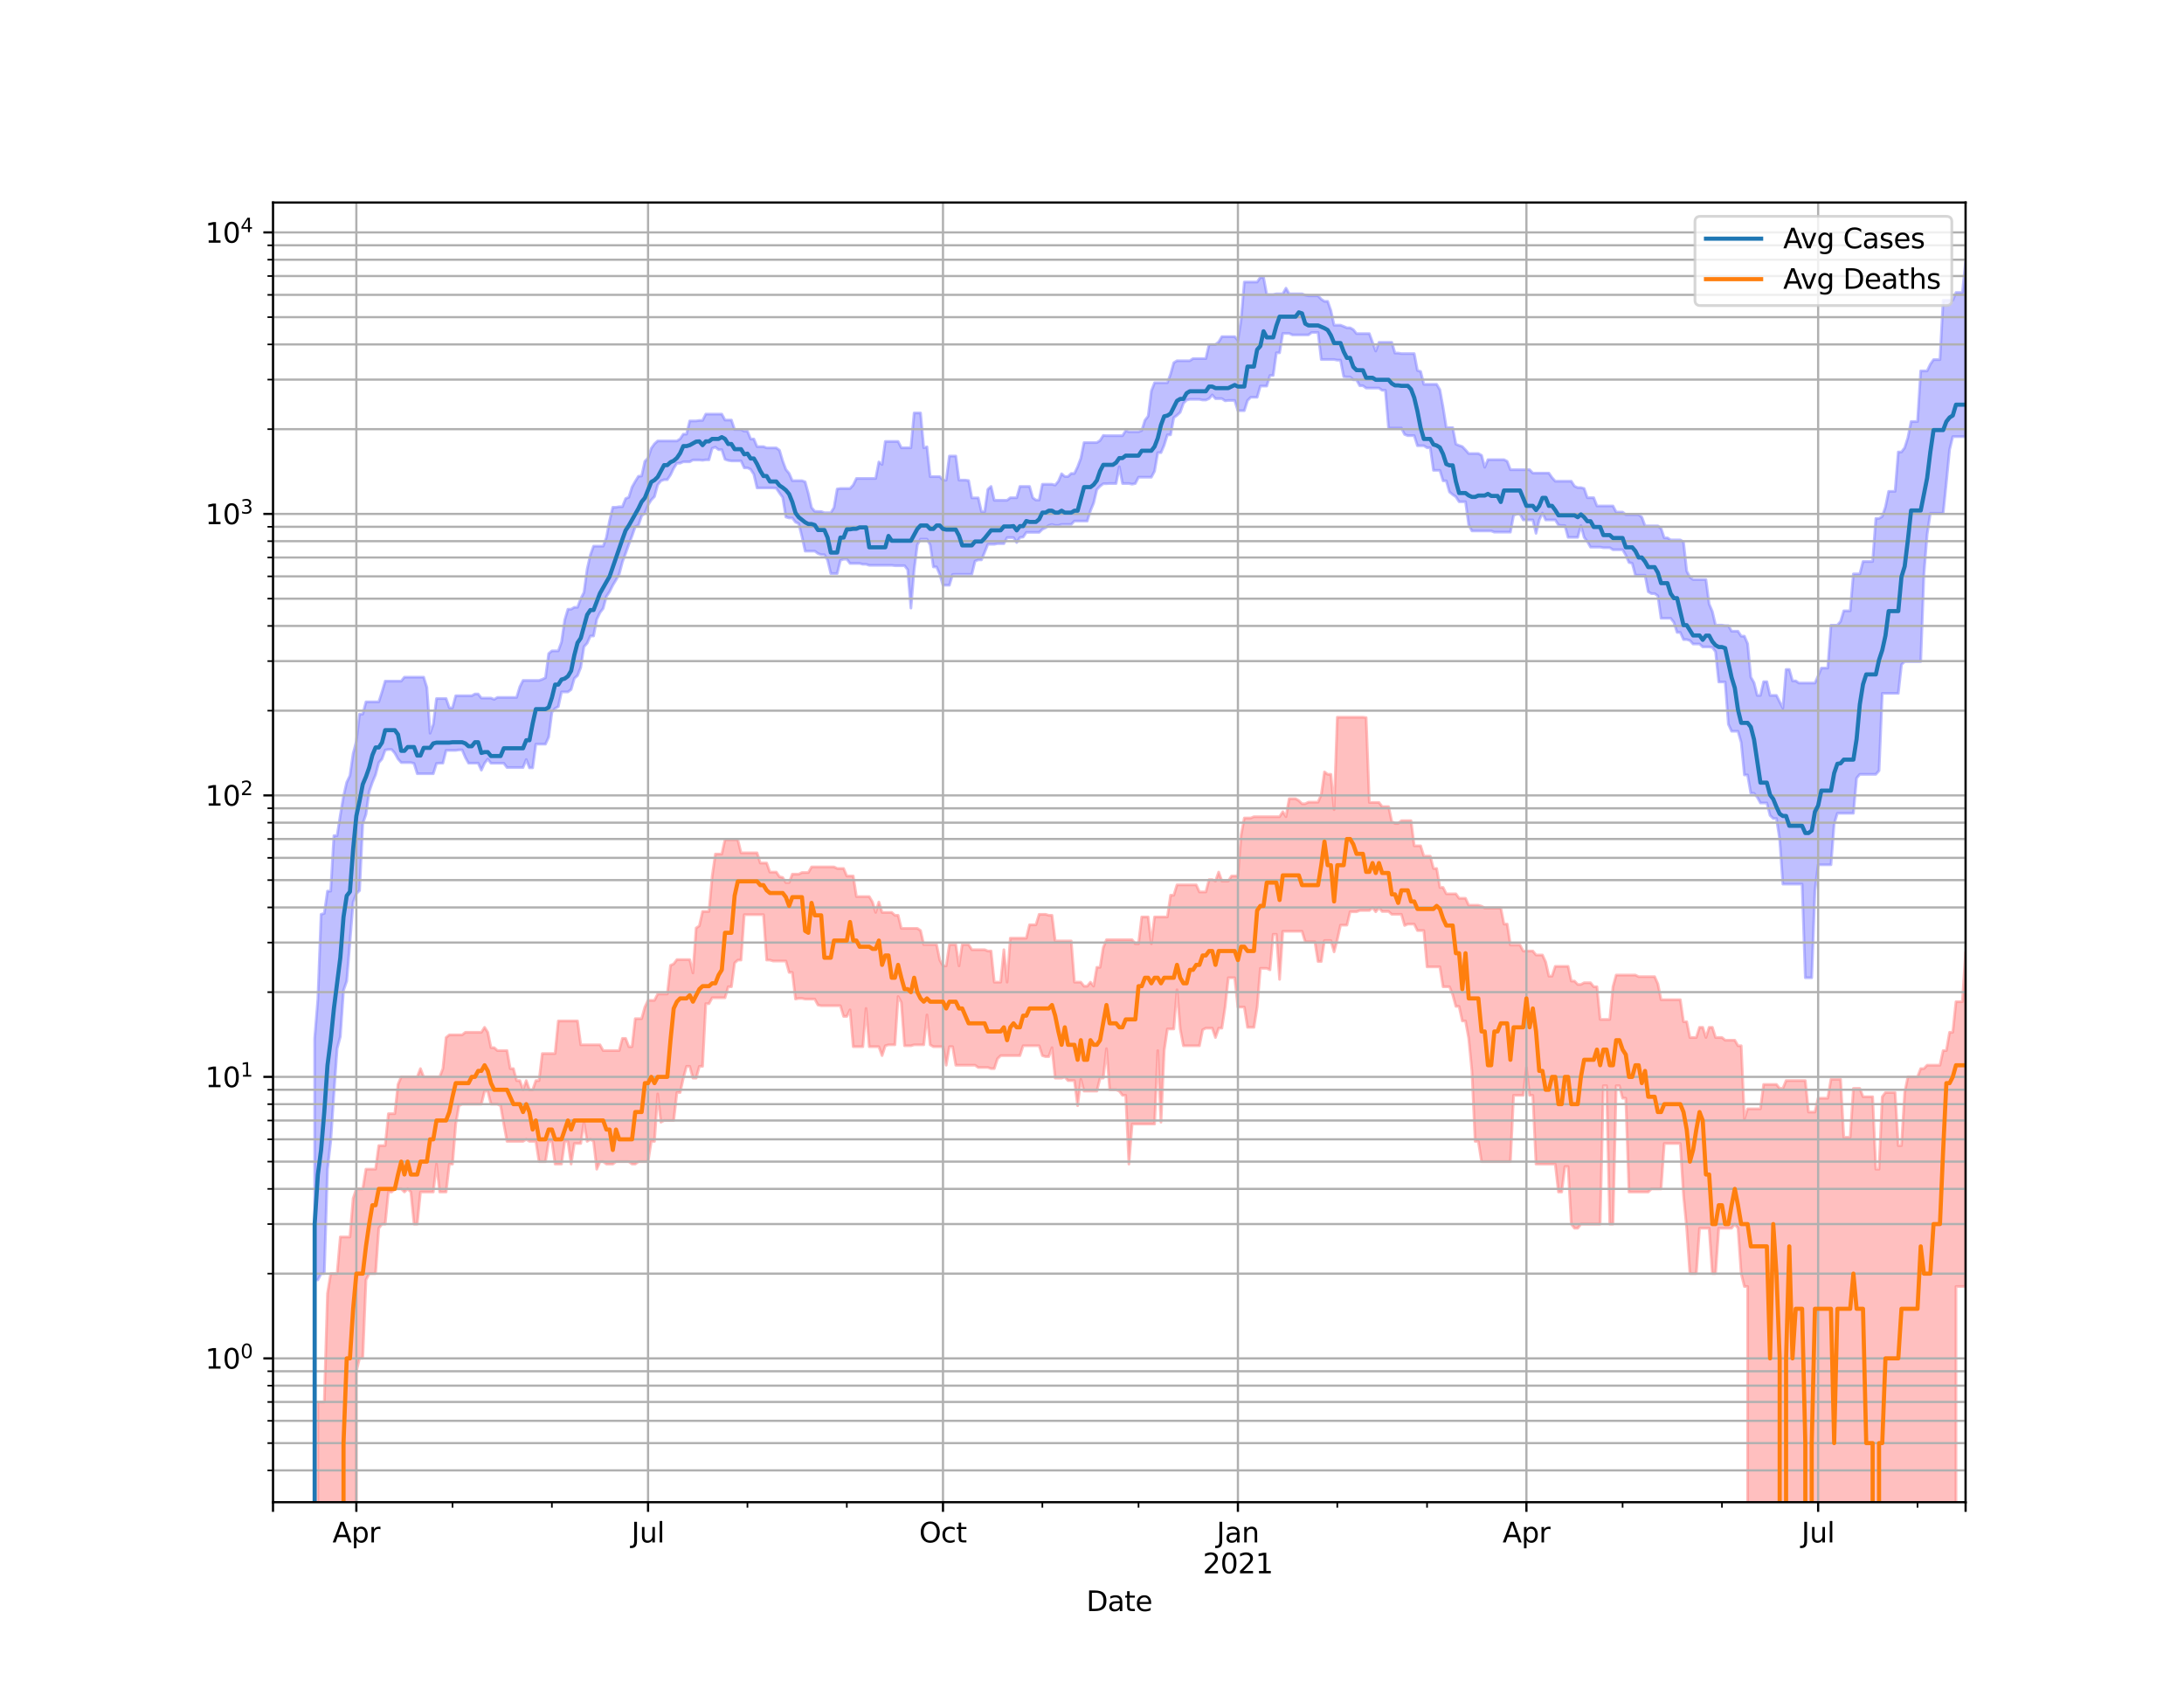 <?xml version="1.0" encoding="utf-8" standalone="no"?>
<!DOCTYPE svg PUBLIC "-//W3C//DTD SVG 1.1//EN"
  "http://www.w3.org/Graphics/SVG/1.1/DTD/svg11.dtd">
<svg height="612pt" version="1.1" viewBox="0 0 792 612" width="792pt" xmlns="http://www.w3.org/2000/svg" xmlns:xlink="http://www.w3.org/1999/xlink">
 <defs>
  <style type="text/css">*{stroke-linecap:butt;stroke-linejoin:round;}</style>
 </defs>
 <g id="figure_1">
  <g id="patch_1">
   <path d="M 0 612 
L 792 612 
L 792 0 
L 0 0 
z
" style="fill:#ffffff;"/>
  </g>
  <g id="axes_1">
   <g id="patch_2">
    <path d="M 99 544.68 
L 712.8 544.68 
L 712.8 73.44 
L 99 73.44 
z
" style="fill:#ffffff;"/>
   </g>
   <g id="PolyCollection_1">
    <path clip-path="url(#p68e2955192)" d="M 99 102557.951 
L 99 102557.951 
L 100.162 102557.951 
L 101.325 102557.951 
L 102.487 102557.951 
L 103.65 102557.951 
L 104.812 102557.951 
L 105.975 102557.951 
L 107.138 102557.951 
L 108.3 102557.951 
L 109.463 102557.951 
L 110.625 102557.951 
L 111.787 102557.951 
L 112.95 102557.951 
L 114.112 376.515 
L 115.275 362.253 
L 116.438 331.528 
L 117.6 331.177 
L 118.763 323.115 
L 119.925 323.115 
L 121.088 303.027 
L 122.25 303.027 
L 123.412 295.556 
L 124.575 288.716 
L 125.737 283.659 
L 126.9 281.256 
L 128.062 273.269 
L 129.225 268.807 
L 130.387 258.939 
L 131.55 258.939 
L 132.713 254.495 
L 133.875 254.495 
L 135.037 254.495 
L 136.2 254.495 
L 137.363 254.495 
L 138.525 250.891 
L 139.688 246.963 
L 140.85 246.963 
L 142.012 246.963 
L 143.175 246.963 
L 144.338 246.963 
L 145.5 246.963 
L 146.662 245.525 
L 147.825 245.525 
L 148.988 245.525 
L 150.15 245.525 
L 151.312 245.525 
L 152.475 245.525 
L 153.637 245.525 
L 154.8 249.267 
L 155.963 265.859 
L 157.125 262.646 
L 158.287 253.294 
L 159.45 253.294 
L 160.613 253.294 
L 161.775 253.294 
L 162.938 256.65 
L 164.1 256.65 
L 165.262 252.282 
L 166.425 252.282 
L 167.588 252.282 
L 168.75 252.282 
L 169.912 252.282 
L 171.075 252.282 
L 172.238 251.639 
L 173.4 251.639 
L 174.562 253.114 
L 175.725 253.114 
L 176.887 253.114 
L 178.05 253.114 
L 179.213 253.596 
L 180.375 252.874 
L 181.537 252.874 
L 182.7 252.874 
L 183.863 252.874 
L 185.025 252.874 
L 186.188 252.874 
L 187.35 252.874 
L 188.512 249.011 
L 189.675 246.72 
L 190.838 246.72 
L 192 246.72 
L 193.162 246.72 
L 194.325 246.72 
L 195.488 246.72 
L 196.65 246.324 
L 197.812 245.744 
L 198.975 236.985 
L 200.137 235.995 
L 201.3 235.995 
L 202.463 235.995 
L 203.625 232.785 
L 204.787 224.813 
L 205.95 220.905 
L 207.113 220.905 
L 208.275 220.204 
L 209.438 220.204 
L 210.6 217.073 
L 211.762 214.825 
L 212.925 206.35 
L 214.088 201.216 
L 215.25 198.028 
L 216.412 198.028 
L 217.575 198.028 
L 218.738 198.028 
L 219.9 194.909 
L 221.062 188.767 
L 222.225 183.936 
L 223.387 183.936 
L 224.55 183.735 
L 225.713 183.735 
L 226.875 180.788 
L 228.037 180.298 
L 229.2 176.615 
L 230.363 174.563 
L 231.525 172.69 
L 232.688 172.582 
L 233.85 167.283 
L 235.012 166.097 
L 236.175 162.566 
L 237.338 160.932 
L 238.5 159.885 
L 239.662 159.885 
L 240.825 159.885 
L 241.988 159.885 
L 243.15 159.885 
L 244.312 159.885 
L 245.475 159.885 
L 246.637 159.14 
L 247.8 157.412 
L 248.963 157.412 
L 250.125 152.628 
L 251.287 152.628 
L 252.45 152.628 
L 253.613 152.454 
L 254.775 152.454 
L 255.938 150.152 
L 257.1 150.152 
L 258.262 150.152 
L 259.425 150.152 
L 260.587 150.152 
L 261.75 150.152 
L 262.913 152.306 
L 264.075 152.306 
L 265.238 152.306 
L 266.4 155.752 
L 267.562 155.752 
L 268.725 155.752 
L 269.887 156.322 
L 271.05 156.322 
L 272.212 159.178 
L 273.375 159.178 
L 274.538 161.948 
L 275.7 161.948 
L 276.863 161.948 
L 278.025 162.408 
L 279.188 162.408 
L 280.35 162.408 
L 281.512 162.408 
L 282.675 163.261 
L 283.837 167.162 
L 285 170.256 
L 286.163 171.65 
L 287.325 174.299 
L 288.488 174.299 
L 289.65 174.299 
L 290.812 174.299 
L 291.975 174.716 
L 293.137 178.965 
L 294.3 184.054 
L 295.462 185.409 
L 296.625 185.461 
L 297.788 185.461 
L 298.95 185.907 
L 300.113 185.907 
L 301.275 185.907 
L 302.438 184.054 
L 303.6 177.307 
L 304.762 177.123 
L 305.925 177.123 
L 307.087 177.123 
L 308.25 177.123 
L 309.413 175.867 
L 310.575 173.482 
L 311.738 173.482 
L 312.9 173.482 
L 314.062 173.482 
L 315.225 173.482 
L 316.387 173.482 
L 317.55 173.482 
L 318.712 167.497 
L 319.875 168.419 
L 321.038 160.066 
L 322.2 160.066 
L 323.363 160.066 
L 324.525 160.066 
L 325.688 160.066 
L 326.85 162.367 
L 328.012 162.367 
L 329.175 162.367 
L 330.337 162.367 
L 331.5 149.736 
L 332.663 149.736 
L 333.825 149.736 
L 334.988 162.367 
L 336.15 162.004 
L 337.312 172.81 
L 338.475 172.81 
L 339.637 172.81 
L 340.8 172.81 
L 341.962 174.093 
L 343.125 174.093 
L 344.288 165.353 
L 345.45 165.353 
L 346.613 165.353 
L 347.775 174.093 
L 348.938 174.093 
L 350.1 174.093 
L 351.262 174.255 
L 352.425 180.519 
L 353.587 180.519 
L 354.75 180.519 
L 355.913 185.526 
L 357.075 185.526 
L 358.238 177.419 
L 359.4 176.377 
L 360.562 181.399 
L 361.725 181.399 
L 362.887 181.399 
L 364.05 181.399 
L 365.212 181.399 
L 366.375 180.48 
L 367.538 180.48 
L 368.7 180.48 
L 369.863 176.377 
L 371.025 176.377 
L 372.188 176.377 
L 373.35 176.377 
L 374.512 180.48 
L 375.675 181.331 
L 376.837 181.331 
L 378 175.594 
L 379.163 175.594 
L 380.325 175.594 
L 381.488 175.594 
L 382.65 175.888 
L 383.812 174.512 
L 384.975 171.78 
L 386.137 172.788 
L 387.3 172.788 
L 388.462 171.685 
L 389.625 171.685 
L 390.788 169.268 
L 391.95 166.17 
L 393.113 160.475 
L 394.275 160.475 
L 395.438 160.475 
L 396.6 160.475 
L 397.762 160.475 
L 398.925 159.724 
L 400.087 157.886 
L 401.25 157.977 
L 402.413 157.977 
L 403.575 157.977 
L 404.738 157.977 
L 405.9 157.977 
L 407.062 157.977 
L 408.225 156.181 
L 409.387 156.56 
L 410.55 156.56 
L 411.712 156.56 
L 412.875 156.56 
L 414.038 156.114 
L 415.2 152.392 
L 416.363 150.907 
L 417.525 141.767 
L 418.688 138.776 
L 419.85 138.776 
L 421.012 138.776 
L 422.175 138.776 
L 423.337 138.776 
L 424.5 135.614 
L 425.663 131.516 
L 426.825 130.803 
L 427.988 130.803 
L 429.15 130.803 
L 430.312 130.803 
L 431.475 130.803 
L 432.637 130.025 
L 433.8 130.025 
L 434.962 130.025 
L 436.125 130.025 
L 437.288 130.025 
L 438.45 124.955 
L 439.613 124.955 
L 440.775 124.955 
L 441.938 123.993 
L 443.1 122.057 
L 444.262 122.057 
L 445.425 122.057 
L 446.587 122.057 
L 447.75 122.057 
L 448.913 123.449 
L 450.075 115.892 
L 451.238 102.263 
L 452.4 102.263 
L 453.562 102.263 
L 454.725 102.263 
L 455.887 102.263 
L 457.05 100.593 
L 458.212 100.593 
L 459.375 106.79 
L 460.538 106.79 
L 461.7 106.79 
L 462.863 106.541 
L 464.025 106.541 
L 465.188 106.541 
L 466.35 104.49 
L 467.512 106.541 
L 468.675 106.541 
L 469.837 106.541 
L 471 106.541 
L 472.163 106.541 
L 473.325 107.012 
L 474.488 107.248 
L 475.65 107.248 
L 476.812 107.248 
L 477.975 107.248 
L 479.137 108.496 
L 480.3 109.261 
L 481.462 109.261 
L 482.625 112.614 
L 483.788 117.912 
L 484.95 117.912 
L 486.113 117.912 
L 487.275 118.362 
L 488.438 118.873 
L 489.6 118.873 
L 490.762 119.527 
L 491.925 120.964 
L 493.087 120.964 
L 494.25 120.964 
L 495.413 120.964 
L 496.575 120.964 
L 497.738 124.149 
L 498.9 127.288 
L 500.062 124.141 
L 501.225 124.141 
L 502.387 124.141 
L 503.55 124.141 
L 504.712 124.141 
L 505.875 128.028 
L 507.038 128.028 
L 508.2 128.214 
L 509.363 128.214 
L 510.525 128.214 
L 511.688 128.214 
L 512.85 128.214 
L 514.013 134.327 
L 515.175 134.699 
L 516.337 139.348 
L 517.5 139.348 
L 518.663 139.348 
L 519.825 139.348 
L 520.987 139.348 
L 522.15 141.321 
L 523.312 147.699 
L 524.475 155.053 
L 525.638 155.053 
L 526.8 155.053 
L 527.962 161.05 
L 529.125 161.523 
L 530.288 161.935 
L 531.45 163.153 
L 532.612 164.454 
L 533.775 164.454 
L 534.938 164.454 
L 536.1 164.454 
L 537.263 165.1 
L 538.425 169.443 
L 539.587 166.665 
L 540.75 166.665 
L 541.913 166.665 
L 543.075 166.665 
L 544.237 166.665 
L 545.4 166.665 
L 546.562 167.283 
L 547.725 170.311 
L 548.888 170.311 
L 550.05 170.311 
L 551.212 170.311 
L 552.375 170.311 
L 553.538 170.311 
L 554.7 170.311 
L 555.862 171.545 
L 557.025 171.545 
L 558.188 171.545 
L 559.35 171.545 
L 560.513 171.545 
L 561.675 171.545 
L 562.837 173.194 
L 564 174.481 
L 565.163 174.481 
L 566.325 174.481 
L 567.487 174.481 
L 568.65 174.481 
L 569.812 174.481 
L 570.975 176.299 
L 572.138 176.811 
L 573.3 176.811 
L 574.462 177.134 
L 575.625 180.469 
L 576.788 180.469 
L 577.95 180.469 
L 579.112 183.456 
L 580.275 183.456 
L 581.438 183.456 
L 582.6 183.456 
L 583.763 183.456 
L 584.925 183.456 
L 586.087 185.679 
L 587.25 185.679 
L 588.413 185.679 
L 589.575 186.615 
L 590.737 186.615 
L 591.9 186.615 
L 593.062 186.615 
L 594.225 186.615 
L 595.388 187.507 
L 596.55 190.676 
L 597.712 190.676 
L 598.875 190.676 
L 600.038 190.676 
L 601.2 190.676 
L 602.362 191.604 
L 603.525 195.028 
L 604.688 195.028 
L 605.85 195.778 
L 607.013 195.778 
L 608.175 195.778 
L 609.337 195.778 
L 610.5 196.491 
L 611.663 207.066 
L 612.825 209.286 
L 613.987 210.142 
L 615.15 210.142 
L 616.312 210.142 
L 617.475 210.142 
L 618.638 210.142 
L 619.8 219.012 
L 620.962 221.734 
L 622.125 226.668 
L 623.288 226.668 
L 624.45 226.668 
L 625.612 226.866 
L 626.775 226.866 
L 627.938 228.868 
L 629.1 228.868 
L 630.263 228.868 
L 631.425 230.675 
L 632.587 230.675 
L 633.75 233.396 
L 634.913 245.525 
L 636.075 247.541 
L 637.237 252.145 
L 638.4 252.145 
L 639.562 247.172 
L 640.725 247.172 
L 641.888 252.145 
L 643.05 252.145 
L 644.212 252.145 
L 645.375 254.495 
L 646.538 256.78 
L 647.7 242.749 
L 648.862 242.749 
L 650.025 246.876 
L 651.188 246.876 
L 652.35 247.665 
L 653.513 247.665 
L 654.675 247.665 
L 655.837 247.665 
L 657 247.665 
L 658.163 247.665 
L 659.325 245.089 
L 660.487 242.23 
L 661.65 242.23 
L 662.812 242.23 
L 663.975 226.69 
L 665.138 226.69 
L 666.3 226.69 
L 667.462 225.323 
L 668.625 221.488 
L 669.788 221.488 
L 670.95 221.488 
L 672.112 208.097 
L 673.275 208.097 
L 674.438 208.097 
L 675.6 203.597 
L 676.763 203.597 
L 677.925 203.597 
L 679.087 203.597 
L 680.25 187.973 
L 681.413 187.973 
L 682.575 187.262 
L 683.737 183.827 
L 684.9 178.154 
L 686.062 178.154 
L 687.225 178.154 
L 688.388 163.887 
L 689.55 163.887 
L 690.712 162.344 
L 691.875 158.672 
L 693.038 152.846 
L 694.2 152.846 
L 695.362 152.846 
L 696.525 134.482 
L 697.688 134.482 
L 698.85 134.482 
L 700.013 132.076 
L 701.175 130.396 
L 702.337 130.396 
L 703.5 130.396 
L 704.663 108.871 
L 705.825 108.871 
L 706.987 108.871 
L 708.15 108.857 
L 709.312 106.06 
L 710.475 106.06 
L 711.638 106.06 
L 712.8 94.86 
L 712.8 158.312 
L 712.8 158.312 
L 711.638 158.312 
L 710.475 158.312 
L 709.312 158.312 
L 708.15 158.312 
L 706.987 163.051 
L 705.825 174.877 
L 704.663 186.105 
L 703.5 186.105 
L 702.337 186.105 
L 701.175 186.105 
L 700.013 186.105 
L 698.85 193.752 
L 697.688 208.3 
L 696.525 239.884 
L 695.362 239.884 
L 694.2 239.884 
L 693.038 239.884 
L 691.875 239.884 
L 690.712 239.884 
L 689.55 240.966 
L 688.388 251.407 
L 687.225 251.407 
L 686.062 251.407 
L 684.9 251.407 
L 683.737 251.407 
L 682.575 251.407 
L 681.413 279.445 
L 680.25 280.768 
L 679.087 280.768 
L 677.925 280.768 
L 676.763 280.768 
L 675.6 280.768 
L 674.438 280.768 
L 673.275 282.132 
L 672.112 294.884 
L 670.95 294.884 
L 669.788 294.884 
L 668.625 294.884 
L 667.462 294.884 
L 666.3 294.884 
L 665.138 298.741 
L 663.975 313.555 
L 662.812 313.555 
L 661.65 313.555 
L 660.487 313.555 
L 659.325 313.555 
L 658.163 322.922 
L 657 354.524 
L 655.837 354.524 
L 654.675 354.524 
L 653.513 320.571 
L 652.35 320.571 
L 651.188 320.571 
L 650.025 320.571 
L 648.862 320.571 
L 647.7 320.571 
L 646.538 320.571 
L 645.375 304.278 
L 644.212 296.771 
L 643.05 296.771 
L 641.888 295.66 
L 640.725 291.147 
L 639.562 291.147 
L 638.4 291.147 
L 637.237 289.029 
L 636.075 287.657 
L 634.913 287.657 
L 633.75 280.993 
L 632.587 280.993 
L 631.425 269.208 
L 630.263 265.145 
L 629.1 265.145 
L 627.938 265.145 
L 626.775 262.597 
L 625.612 247.277 
L 624.45 247.277 
L 623.288 247.277 
L 622.125 236.295 
L 620.962 234.749 
L 619.8 234.565 
L 618.638 234.565 
L 617.475 234.565 
L 616.312 233.512 
L 615.15 233.512 
L 613.987 233.512 
L 612.825 232.245 
L 611.663 231.897 
L 610.5 231.897 
L 609.337 229.299 
L 608.175 229.299 
L 607.013 225.677 
L 605.85 224.184 
L 604.688 224.184 
L 603.525 224.184 
L 602.362 224.184 
L 601.2 216.047 
L 600.038 215.24 
L 598.875 215.24 
L 597.712 214.556 
L 596.55 208.57 
L 595.388 208.57 
L 594.225 208.57 
L 593.062 208.57 
L 591.9 204.243 
L 590.737 203.952 
L 589.575 201.296 
L 588.413 199.328 
L 587.25 199.328 
L 586.087 199.328 
L 584.925 199.328 
L 583.763 198.597 
L 582.6 198.597 
L 581.438 198.597 
L 580.275 198.387 
L 579.112 198.387 
L 577.95 198.387 
L 576.788 198.387 
L 575.625 196.341 
L 574.462 194.839 
L 573.3 190.568 
L 572.138 194.839 
L 570.975 194.839 
L 569.812 194.839 
L 568.65 194.839 
L 567.487 190.568 
L 566.325 190.568 
L 565.163 190.369 
L 564 188.529 
L 562.837 188.529 
L 561.675 188.529 
L 560.513 188.529 
L 559.35 185.995 
L 558.188 188.529 
L 557.025 193.387 
L 555.862 188.529 
L 554.7 188.529 
L 553.538 188.529 
L 552.375 188.529 
L 551.212 186.401 
L 550.05 186.401 
L 548.888 186.856 
L 547.725 192.947 
L 546.562 192.947 
L 545.4 192.947 
L 544.237 192.947 
L 543.075 192.947 
L 541.913 192.947 
L 540.75 192.517 
L 539.587 192.517 
L 538.425 192.517 
L 537.263 192.517 
L 536.1 192.517 
L 534.938 192.517 
L 533.775 192.517 
L 532.612 190.31 
L 531.45 181.937 
L 530.288 181.937 
L 529.125 181.937 
L 527.962 180.136 
L 526.8 179.342 
L 525.638 178.391 
L 524.475 174.349 
L 523.312 174.349 
L 522.15 170.537 
L 520.987 170.537 
L 519.825 170.537 
L 518.663 162.349 
L 517.5 162.349 
L 516.337 161.619 
L 515.175 161.619 
L 514.013 161.619 
L 512.85 157.96 
L 511.688 157.96 
L 510.525 157.96 
L 509.363 157.535 
L 508.2 155.204 
L 507.038 155.204 
L 505.875 155.204 
L 504.712 155.204 
L 503.55 155.204 
L 502.387 141.513 
L 501.225 141.513 
L 500.062 140.714 
L 498.9 140.714 
L 497.738 140.714 
L 496.575 140.714 
L 495.413 140.714 
L 494.25 139.853 
L 493.087 139.853 
L 491.925 137.711 
L 490.762 137.711 
L 489.6 136.697 
L 488.438 136.697 
L 487.275 136.593 
L 486.113 130.596 
L 484.95 130.596 
L 483.788 130.36 
L 482.625 130.36 
L 481.462 130.36 
L 480.3 130.36 
L 479.137 130.36 
L 477.975 120.56 
L 476.812 120.56 
L 475.65 120.56 
L 474.488 121.428 
L 473.325 121.428 
L 472.163 121.428 
L 471 121.428 
L 469.837 121.428 
L 468.675 121.428 
L 467.512 120.895 
L 466.35 120.895 
L 465.188 120.895 
L 464.025 127.921 
L 462.863 127.921 
L 461.7 136.139 
L 460.538 136.139 
L 459.375 139.98 
L 458.212 139.98 
L 457.05 139.98 
L 455.887 144.051 
L 454.725 144.051 
L 453.562 144.051 
L 452.4 145.212 
L 451.238 148.911 
L 450.075 148.911 
L 448.913 148.911 
L 447.75 145.203 
L 446.587 145.203 
L 445.425 145.203 
L 444.262 145.329 
L 443.1 144.544 
L 441.938 144.544 
L 440.775 144.544 
L 439.613 143.199 
L 438.45 144.544 
L 437.288 145.044 
L 436.125 145.044 
L 434.962 144.809 
L 433.8 144.809 
L 432.637 144.809 
L 431.475 144.809 
L 430.312 145.044 
L 429.15 146.237 
L 427.988 149.496 
L 426.825 150.579 
L 425.663 151.44 
L 424.5 157.66 
L 423.337 157.66 
L 422.175 161.422 
L 421.012 164.141 
L 419.85 164.141 
L 418.688 170.849 
L 417.525 173.04 
L 416.363 173.04 
L 415.2 173.04 
L 414.038 173.04 
L 412.875 173.04 
L 411.712 175.314 
L 410.55 175.57 
L 409.387 175.314 
L 408.225 175.314 
L 407.062 175.314 
L 405.9 169.201 
L 404.738 175.314 
L 403.575 175.314 
L 402.413 175.314 
L 401.25 175.383 
L 400.087 175.383 
L 398.925 176.285 
L 397.762 177.499 
L 396.6 182.373 
L 395.438 185.197 
L 394.275 188.931 
L 393.113 188.931 
L 391.95 188.931 
L 390.788 188.931 
L 389.625 188.931 
L 388.462 190.16 
L 387.3 190.16 
L 386.137 190.16 
L 384.975 190.16 
L 383.812 190.51 
L 382.65 190.51 
L 381.488 190.16 
L 380.325 190.51 
L 379.163 191.355 
L 378 191.905 
L 376.837 193.03 
L 375.675 193.03 
L 374.512 193.03 
L 373.35 193.03 
L 372.188 193.03 
L 371.025 194.732 
L 369.863 194.898 
L 368.7 196.715 
L 367.538 194.936 
L 366.375 194.936 
L 365.212 194.936 
L 364.05 197.12 
L 362.887 197.12 
L 361.725 197.12 
L 360.562 197.352 
L 359.4 197.352 
L 358.238 197.352 
L 357.075 200.253 
L 355.913 202.993 
L 354.75 202.993 
L 353.587 203.46 
L 352.425 208.228 
L 351.262 208.228 
L 350.1 208.228 
L 348.938 208.228 
L 347.775 208.228 
L 346.613 208.228 
L 345.45 208.293 
L 344.288 212.199 
L 343.125 212.199 
L 341.962 212.199 
L 340.8 208.293 
L 339.637 205.557 
L 338.475 205.557 
L 337.312 197.569 
L 336.15 195.494 
L 334.988 195.494 
L 333.825 195.494 
L 332.663 197.569 
L 331.5 206.567 
L 330.337 220.491 
L 329.175 206.567 
L 328.012 205.115 
L 326.85 205.115 
L 325.688 205.115 
L 324.525 205.115 
L 323.363 204.973 
L 322.2 204.973 
L 321.038 204.973 
L 319.875 204.973 
L 318.712 204.973 
L 317.55 204.973 
L 316.387 204.973 
L 315.225 204.973 
L 314.062 204.596 
L 312.9 204.596 
L 311.738 204.296 
L 310.575 204.296 
L 309.413 204.296 
L 308.25 204.296 
L 307.087 202.755 
L 305.925 202.755 
L 304.762 203.161 
L 303.6 207.96 
L 302.438 207.96 
L 301.275 207.96 
L 300.113 203.096 
L 298.95 201.123 
L 297.788 201.123 
L 296.625 200.685 
L 295.462 199.836 
L 294.3 199.836 
L 293.137 199.836 
L 291.975 199.836 
L 290.812 194.492 
L 289.65 189.881 
L 288.488 189.332 
L 287.325 187.808 
L 286.163 187.808 
L 285 187.479 
L 283.837 180.368 
L 282.675 178.763 
L 281.512 177.019 
L 280.35 176.915 
L 279.188 176.915 
L 278.025 176.915 
L 276.863 176.915 
L 275.7 176.915 
L 274.538 176.915 
L 273.375 171.976 
L 272.212 170.185 
L 271.05 169.64 
L 269.887 169.64 
L 268.725 167.122 
L 267.562 167.122 
L 266.4 167.122 
L 265.238 167.122 
L 264.075 166.947 
L 262.913 166.548 
L 261.75 163.056 
L 260.587 163.056 
L 259.425 162.153 
L 258.262 162.535 
L 257.1 166.727 
L 255.938 166.727 
L 254.775 166.91 
L 253.613 166.781 
L 252.45 166.781 
L 251.287 166.781 
L 250.125 167.439 
L 248.963 167.439 
L 247.8 167.439 
L 246.637 167.951 
L 245.475 167.951 
L 244.312 169.777 
L 243.15 172.213 
L 241.988 173.935 
L 240.825 173.935 
L 239.662 174.366 
L 238.5 175.811 
L 237.338 180.067 
L 236.175 181.284 
L 235.012 183.113 
L 233.85 186.056 
L 232.688 187.054 
L 231.525 190.446 
L 230.363 190.99 
L 229.2 194.311 
L 228.037 197.387 
L 226.875 200.636 
L 225.713 203.748 
L 224.55 208.17 
L 223.387 210.287 
L 222.225 212.199 
L 221.062 214.539 
L 219.9 216.282 
L 218.738 220.615 
L 217.575 222.13 
L 216.412 224.561 
L 215.25 230.603 
L 214.088 230.603 
L 212.925 233.217 
L 211.762 234.499 
L 210.6 241.98 
L 209.438 244.939 
L 208.275 245.965 
L 207.113 250.006 
L 205.95 250.891 
L 204.787 250.891 
L 203.625 250.891 
L 202.463 256.219 
L 201.3 256.867 
L 200.137 258.26 
L 198.975 267.267 
L 197.812 269.815 
L 196.65 269.815 
L 195.488 269.815 
L 194.325 269.815 
L 193.162 278.407 
L 192 278.407 
L 190.838 275.398 
L 189.675 278.301 
L 188.512 278.301 
L 187.35 278.301 
L 186.188 278.301 
L 185.025 278.301 
L 183.863 278.301 
L 182.7 276.741 
L 181.537 276.741 
L 180.375 276.741 
L 179.213 276.741 
L 178.05 276.741 
L 176.887 275.233 
L 175.725 276.741 
L 174.562 279.264 
L 173.4 276.707 
L 172.238 276.707 
L 171.075 276.707 
L 169.912 276.707 
L 168.75 274.645 
L 167.588 271.904 
L 166.425 271.904 
L 165.262 272.087 
L 164.1 272.087 
L 162.938 272.087 
L 161.775 272.087 
L 160.613 276.707 
L 159.45 276.707 
L 158.287 276.809 
L 157.125 280.545 
L 155.963 280.545 
L 154.8 280.545 
L 153.637 280.545 
L 152.475 280.545 
L 151.312 280.545 
L 150.15 276.809 
L 148.988 276.503 
L 147.825 276.503 
L 146.662 276.503 
L 145.5 276.503 
L 144.338 275.2 
L 143.175 273.08 
L 142.012 271.751 
L 140.85 271.751 
L 139.688 271.965 
L 138.525 275.2 
L 137.363 276.537 
L 136.2 280.88 
L 135.037 283.699 
L 133.875 287.051 
L 132.713 295.245 
L 131.55 298.685 
L 130.387 322.922 
L 129.225 323.997 
L 128.062 327.069 
L 126.9 341.625 
L 125.737 355.722 
L 124.575 359.085 
L 123.412 375.873 
L 122.25 380.225 
L 121.088 396.643 
L 119.925 413.858 
L 118.763 423.937 
L 117.6 461.81 
L 116.438 461.81 
L 115.275 464.084 
L 114.112 464.084 
L 112.95 102557.951 
L 111.787 102557.951 
L 110.625 102557.951 
L 109.463 102557.951 
L 108.3 102557.951 
L 107.138 102557.951 
L 105.975 102557.951 
L 104.812 102557.951 
L 103.65 102557.951 
L 102.487 102557.951 
L 101.325 102557.951 
L 100.162 102557.951 
L 99 102557.951 
z
" style="fill:#8080ff;fill-opacity:0.5;stroke:#8080ff;stroke-opacity:0.5;"/>
   </g>
   <g id="PolyCollection_2">
    <path clip-path="url(#p68e2955192)" d="M 99 102557.951 
L 99 102557.951 
L 100.162 102557.951 
L 101.325 102557.951 
L 102.487 102557.951 
L 103.65 102557.951 
L 104.812 102557.951 
L 105.975 102557.951 
L 107.138 102557.951 
L 108.3 102557.951 
L 109.463 102557.951 
L 110.625 102557.951 
L 111.787 102557.951 
L 112.95 102557.951 
L 114.112 102557.951 
L 115.275 508.345 
L 116.438 508.345 
L 117.6 508.345 
L 118.763 469.014 
L 119.925 461.81 
L 121.088 461.81 
L 122.25 461.81 
L 123.412 448.508 
L 124.575 448.508 
L 125.737 448.508 
L 126.9 448.508 
L 128.062 434.542 
L 129.225 431.086 
L 130.387 431.086 
L 131.55 431.086 
L 132.713 423.937 
L 133.875 423.937 
L 135.037 423.937 
L 136.2 423.937 
L 137.363 415.387 
L 138.525 415.387 
L 139.688 415.387 
L 140.85 403.817 
L 142.012 403.817 
L 143.175 403.817 
L 144.338 393.213 
L 145.5 390.47 
L 146.662 390.47 
L 147.825 390.47 
L 148.988 390.47 
L 150.15 390.47 
L 151.312 390.47 
L 152.475 387.471 
L 153.637 390.47 
L 154.8 390.47 
L 155.963 390.47 
L 157.125 390.47 
L 158.287 390.47 
L 159.45 390.47 
L 160.613 387.471 
L 161.775 376.193 
L 162.938 375.24 
L 164.1 375.24 
L 165.262 375.24 
L 166.425 375.24 
L 167.588 375.24 
L 168.75 374.306 
L 169.912 374.306 
L 171.075 374.306 
L 172.238 374.306 
L 173.4 374.306 
L 174.562 374.306 
L 175.725 372.497 
L 176.887 374.306 
L 178.05 379.875 
L 179.213 379.875 
L 180.375 380.935 
L 181.537 380.935 
L 182.7 380.935 
L 183.863 380.935 
L 185.025 387.471 
L 186.188 387.471 
L 187.35 391.82 
L 188.512 391.82 
L 189.675 395.14 
L 190.838 391.82 
L 192 395.14 
L 193.162 395.14 
L 194.325 391.82 
L 195.488 391.82 
L 196.65 382.02 
L 197.812 382.02 
L 198.975 382.02 
L 200.137 382.02 
L 201.3 382.02 
L 202.463 370.194 
L 203.625 370.194 
L 204.787 370.194 
L 205.95 370.194 
L 207.113 370.194 
L 208.275 370.194 
L 209.438 370.194 
L 210.6 378.84 
L 211.762 378.84 
L 212.925 378.84 
L 214.088 378.84 
L 215.25 378.84 
L 216.412 378.84 
L 217.575 378.84 
L 218.738 380.935 
L 219.9 380.935 
L 221.062 380.935 
L 222.225 380.935 
L 223.387 380.935 
L 224.55 380.935 
L 225.713 376.515 
L 226.875 376.515 
L 228.037 379.527 
L 229.2 379.527 
L 230.363 369.36 
L 231.525 369.36 
L 232.688 369.36 
L 233.85 365.16 
L 235.012 362.724 
L 236.175 362.724 
L 237.338 362.724 
L 238.5 360.415 
L 239.662 360.415 
L 240.825 360.415 
L 241.988 360.415 
L 243.15 350.032 
L 244.312 349.501 
L 245.475 347.945 
L 246.637 347.945 
L 247.8 347.945 
L 248.963 347.945 
L 250.125 347.945 
L 251.287 352.786 
L 252.45 336.486 
L 253.613 335.706 
L 254.775 330.485 
L 255.938 330.485 
L 257.1 330.485 
L 258.262 317.733 
L 259.425 309.666 
L 260.587 309.666 
L 261.75 309.666 
L 262.913 304.469 
L 264.075 304.469 
L 265.238 304.469 
L 266.4 304.469 
L 267.562 304.469 
L 268.725 309.238 
L 269.887 309.238 
L 271.05 309.238 
L 272.212 309.238 
L 273.375 309.238 
L 274.538 309.238 
L 275.7 312.934 
L 276.863 312.934 
L 278.025 312.934 
L 279.188 316.213 
L 280.35 316.213 
L 281.512 316.213 
L 282.675 317.905 
L 283.837 318.165 
L 285 320.025 
L 286.163 320.025 
L 287.325 316.966 
L 288.488 316.966 
L 289.65 316.966 
L 290.812 316.379 
L 291.975 316.379 
L 293.137 316.379 
L 294.3 314.344 
L 295.462 314.344 
L 296.625 314.344 
L 297.788 314.344 
L 298.95 314.344 
L 300.113 314.344 
L 301.275 314.344 
L 302.438 314.344 
L 303.6 314.904 
L 304.762 314.904 
L 305.925 314.904 
L 307.087 317.647 
L 308.25 317.647 
L 309.413 317.647 
L 310.575 325.099 
L 311.738 325.099 
L 312.9 325.099 
L 314.062 325.099 
L 315.225 325.099 
L 316.387 327.069 
L 317.55 330.83 
L 318.712 327.069 
L 319.875 330.83 
L 321.038 330.83 
L 322.2 330.83 
L 323.363 330.83 
L 324.525 331.881 
L 325.688 331.881 
L 326.85 336.617 
L 328.012 336.617 
L 329.175 336.617 
L 330.337 336.617 
L 331.5 336.617 
L 332.663 336.617 
L 333.825 337.413 
L 334.988 342.517 
L 336.15 342.517 
L 337.312 342.517 
L 338.475 342.517 
L 339.637 342.517 
L 340.8 348.115 
L 341.962 350.21 
L 343.125 350.21 
L 344.288 342.517 
L 345.45 342.517 
L 346.613 342.517 
L 347.775 350.21 
L 348.938 342.517 
L 350.1 342.517 
L 351.262 342.517 
L 352.425 344.358 
L 353.587 344.358 
L 354.75 344.358 
L 355.913 344.358 
L 357.075 344.358 
L 358.238 344.83 
L 359.4 344.83 
L 360.562 356.129 
L 361.725 356.129 
L 362.887 356.129 
L 364.05 344.358 
L 365.212 356.129 
L 366.375 340.176 
L 367.538 340.176 
L 368.7 340.176 
L 369.863 340.176 
L 371.025 340.176 
L 372.188 340.176 
L 373.35 335.321 
L 374.512 335.321 
L 375.675 335.321 
L 376.837 331.528 
L 378 331.528 
L 379.163 331.528 
L 380.325 331.881 
L 381.488 331.881 
L 382.65 341.185 
L 383.812 341.185 
L 384.975 341.185 
L 386.137 341.185 
L 387.3 341.185 
L 388.462 341.185 
L 389.625 356.129 
L 390.788 356.129 
L 391.95 356.129 
L 393.113 357.582 
L 394.275 357.582 
L 395.438 356.129 
L 396.6 357.582 
L 397.762 350.749 
L 398.925 350.749 
L 400.087 343.582 
L 401.25 340.75 
L 402.413 340.75 
L 403.575 340.75 
L 404.738 340.75 
L 405.9 340.75 
L 407.062 340.75 
L 408.225 340.75 
L 409.387 340.75 
L 410.55 340.75 
L 411.712 342.218 
L 412.875 342.218 
L 414.038 332.476 
L 415.2 332.476 
L 416.363 332.476 
L 417.525 342.218 
L 418.688 332.476 
L 419.85 332.476 
L 421.012 332.476 
L 422.175 332.476 
L 423.337 332.476 
L 424.5 324.595 
L 425.663 324.595 
L 426.825 320.846 
L 427.988 320.846 
L 429.15 320.846 
L 430.312 320.846 
L 431.475 320.846 
L 432.637 320.846 
L 433.8 320.846 
L 434.962 323.407 
L 436.125 323.407 
L 437.288 323.407 
L 438.45 318.952 
L 439.613 318.952 
L 440.775 319.485 
L 441.938 316.213 
L 443.1 319.485 
L 444.262 319.485 
L 445.425 319.485 
L 446.587 317.647 
L 447.75 317.647 
L 448.913 317.647 
L 450.075 302.782 
L 451.238 296.61 
L 452.4 296.61 
L 453.562 296.61 
L 454.725 296.133 
L 455.887 296.133 
L 457.05 296.133 
L 458.212 296.133 
L 459.375 296.133 
L 460.538 296.133 
L 461.7 296.133 
L 462.863 296.133 
L 464.025 296.133 
L 465.188 294.323 
L 466.35 296.133 
L 467.512 289.618 
L 468.675 289.618 
L 469.837 289.618 
L 471 290.306 
L 472.163 291.431 
L 473.325 291.431 
L 474.488 290.865 
L 475.65 290.865 
L 476.812 290.865 
L 477.975 290.865 
L 479.137 288.139 
L 480.3 279.882 
L 481.462 280.768 
L 482.625 280.768 
L 483.788 293.57 
L 484.95 260.07 
L 486.113 260.07 
L 487.275 260.07 
L 488.438 260.07 
L 489.6 260.07 
L 490.762 260.07 
L 491.925 260.07 
L 493.087 260.07 
L 494.25 260.07 
L 495.413 260.211 
L 496.575 290.959 
L 497.738 290.959 
L 498.9 290.959 
L 500.062 290.959 
L 501.225 292.488 
L 502.387 292.488 
L 503.55 292.488 
L 504.712 297.909 
L 505.875 298.573 
L 507.038 298.573 
L 508.2 297.581 
L 509.363 297.581 
L 510.525 297.581 
L 511.688 297.581 
L 512.85 306.689 
L 514.013 306.689 
L 515.175 306.689 
L 516.337 310.46 
L 517.5 310.46 
L 518.663 310.46 
L 519.825 314.904 
L 520.987 314.904 
L 522.15 321.778 
L 523.312 321.778 
L 524.475 324.096 
L 525.638 324.096 
L 526.8 324.096 
L 527.962 324.096 
L 529.125 325.712 
L 530.288 325.712 
L 531.45 325.712 
L 532.612 328.251 
L 533.775 328.251 
L 534.938 328.251 
L 536.1 328.251 
L 537.263 328.579 
L 538.425 329.243 
L 539.587 329.243 
L 540.75 329.243 
L 541.913 329.243 
L 543.075 329.243 
L 544.237 329.243 
L 545.4 335.066 
L 546.562 335.066 
L 547.725 342.668 
L 548.888 342.668 
L 550.05 342.668 
L 551.212 342.668 
L 552.375 344.83 
L 553.538 344.83 
L 554.7 344.83 
L 555.862 344.83 
L 557.025 346.279 
L 558.188 346.279 
L 559.35 346.279 
L 560.513 348.803 
L 561.675 353.937 
L 562.837 353.937 
L 564 350.389 
L 565.163 350.389 
L 566.325 350.389 
L 567.487 350.389 
L 568.65 350.389 
L 569.812 355.722 
L 570.975 355.722 
L 572.138 356.954 
L 573.3 356.954 
L 574.462 356.334 
L 575.625 356.334 
L 576.788 356.334 
L 577.95 357.794 
L 579.112 357.794 
L 580.275 369.636 
L 581.438 369.636 
L 582.6 369.636 
L 583.763 369.636 
L 584.925 357.794 
L 586.087 353.55 
L 587.25 353.55 
L 588.413 353.55 
L 589.575 353.55 
L 590.737 353.55 
L 591.9 353.55 
L 593.062 353.55 
L 594.225 354.132 
L 595.388 354.132 
L 596.55 354.132 
L 597.712 354.132 
L 598.875 354.132 
L 600.038 354.132 
L 601.2 356.746 
L 602.362 362.488 
L 603.525 362.488 
L 604.688 362.488 
L 605.85 362.488 
L 607.013 362.488 
L 608.175 362.488 
L 609.337 362.488 
L 610.5 370.475 
L 611.663 370.475 
L 612.825 376.193 
L 613.987 376.193 
L 615.15 376.193 
L 616.312 372.497 
L 617.475 372.497 
L 618.638 376.193 
L 619.8 372.497 
L 620.962 372.497 
L 622.125 376.193 
L 623.288 376.193 
L 624.45 376.193 
L 625.612 377.167 
L 626.775 377.167 
L 627.938 377.167 
L 629.1 377.167 
L 630.263 379.182 
L 631.425 379.182 
L 632.587 405.651 
L 633.75 402.055 
L 634.913 402.055 
L 636.075 402.055 
L 637.237 402.055 
L 638.4 402.055 
L 639.562 393.213 
L 640.725 393.213 
L 641.888 393.213 
L 643.05 393.213 
L 644.212 393.213 
L 645.375 394.65 
L 646.538 394.65 
L 647.7 391.82 
L 648.862 391.82 
L 650.025 391.82 
L 651.188 391.82 
L 652.35 391.82 
L 653.513 391.82 
L 654.675 391.82 
L 655.837 403.222 
L 657 403.222 
L 658.163 403.222 
L 659.325 398.198 
L 660.487 398.198 
L 661.65 398.198 
L 662.812 398.198 
L 663.975 391.365 
L 665.138 391.365 
L 666.3 391.365 
L 667.462 391.365 
L 668.625 412.38 
L 669.788 412.38 
L 670.95 412.38 
L 672.112 394.65 
L 673.275 394.65 
L 674.438 394.65 
L 675.6 397.674 
L 676.763 397.674 
L 677.925 397.674 
L 679.087 397.674 
L 680.25 423.937 
L 681.413 423.937 
L 682.575 397.674 
L 683.737 396.136 
L 684.9 396.136 
L 686.062 396.136 
L 687.225 396.136 
L 688.388 415.387 
L 689.55 415.387 
L 690.712 396.136 
L 691.875 390.47 
L 693.038 390.47 
L 694.2 390.47 
L 695.362 390.47 
L 696.525 387.471 
L 697.688 387.471 
L 698.85 386.245 
L 700.013 386.245 
L 701.175 386.245 
L 702.337 386.245 
L 703.5 386.245 
L 704.663 380.935 
L 705.825 380.935 
L 706.987 374.306 
L 708.15 374.306 
L 709.312 363.201 
L 710.475 363.201 
L 711.638 363.201 
L 712.8 345.308 
L 712.8 466.481 
L 712.8 466.481 
L 711.638 466.481 
L 710.475 466.481 
L 709.312 466.481 
L 708.15 102557.951 
L 706.987 102557.951 
L 705.825 102557.951 
L 704.663 102557.951 
L 703.5 102557.951 
L 702.337 102557.951 
L 701.175 102557.951 
L 700.013 102557.951 
L 698.85 102557.951 
L 697.688 102557.951 
L 696.525 102557.951 
L 695.362 102557.951 
L 694.2 102557.951 
L 693.038 102557.951 
L 691.875 102557.951 
L 690.712 102557.951 
L 689.55 102557.951 
L 688.388 102557.951 
L 687.225 102557.951 
L 686.062 102557.951 
L 684.9 102557.951 
L 683.737 102557.951 
L 682.575 102557.951 
L 681.413 102557.951 
L 680.25 102557.951 
L 679.087 102557.951 
L 677.925 102557.951 
L 676.763 102557.951 
L 675.6 102557.951 
L 674.438 102557.951 
L 673.275 102557.951 
L 672.112 102557.951 
L 670.95 102557.951 
L 669.788 102557.951 
L 668.625 102557.951 
L 667.462 102557.951 
L 666.3 102557.951 
L 665.138 102557.951 
L 663.975 102557.951 
L 662.812 102557.951 
L 661.65 102557.951 
L 660.487 102557.951 
L 659.325 102557.951 
L 658.163 102557.951 
L 657 102557.951 
L 655.837 102557.951 
L 654.675 102557.951 
L 653.513 102557.951 
L 652.35 102557.951 
L 651.188 102557.951 
L 650.025 102557.951 
L 648.862 102557.951 
L 647.7 102557.951 
L 646.538 102557.951 
L 645.375 102557.951 
L 644.212 102557.951 
L 643.05 102557.951 
L 641.888 102557.951 
L 640.725 102557.951 
L 639.562 102557.951 
L 638.4 102557.951 
L 637.237 102557.951 
L 636.075 102557.951 
L 634.913 102557.951 
L 633.75 466.481 
L 632.587 466.481 
L 631.425 461.81 
L 630.263 445.34 
L 629.1 443.838 
L 627.938 445.34 
L 626.775 445.34 
L 625.612 445.34 
L 624.45 445.34 
L 623.288 445.34 
L 622.125 461.81 
L 620.962 461.81 
L 619.8 445.34 
L 618.638 445.34 
L 617.475 445.34 
L 616.312 445.34 
L 615.15 461.81 
L 613.987 461.81 
L 612.825 461.81 
L 611.663 445.34 
L 610.5 433.359 
L 609.337 414.616 
L 608.175 414.616 
L 607.013 414.616 
L 605.85 414.616 
L 604.688 414.616 
L 603.525 414.616 
L 602.362 431.086 
L 601.2 431.086 
L 600.038 431.086 
L 598.875 431.086 
L 597.712 432.208 
L 596.55 432.208 
L 595.388 432.208 
L 594.225 432.208 
L 593.062 432.208 
L 591.9 432.208 
L 590.737 432.208 
L 589.575 398.198 
L 588.413 398.198 
L 587.25 393.687 
L 586.087 393.687 
L 584.925 443.838 
L 583.763 443.838 
L 582.6 393.687 
L 581.438 393.687 
L 580.275 443.838 
L 579.112 443.838 
L 577.95 443.838 
L 576.788 443.838 
L 575.625 443.838 
L 574.462 443.838 
L 573.3 443.838 
L 572.138 445.34 
L 570.975 445.34 
L 569.812 443.838 
L 568.65 423.004 
L 567.487 423.004 
L 566.325 432.208 
L 565.163 432.208 
L 564 422.09 
L 562.837 422.09 
L 561.675 422.09 
L 560.513 422.09 
L 559.35 422.09 
L 558.188 422.09 
L 557.025 422.09 
L 555.862 397.155 
L 554.7 397.155 
L 553.538 387.058 
L 552.375 397.155 
L 551.212 397.155 
L 550.05 397.155 
L 548.888 397.155 
L 547.725 421.195 
L 546.562 421.195 
L 545.4 421.195 
L 544.237 421.195 
L 543.075 421.195 
L 541.913 421.195 
L 540.75 421.195 
L 539.587 421.195 
L 538.425 421.195 
L 537.263 421.195 
L 536.1 413.858 
L 534.938 413.858 
L 533.775 388.307 
L 532.612 376.515 
L 531.45 370.194 
L 530.288 370.194 
L 529.125 364.911 
L 527.962 364.911 
L 526.8 360.641 
L 525.638 357.794 
L 524.475 357.794 
L 523.312 357.794 
L 522.15 350.569 
L 520.987 350.569 
L 519.825 350.569 
L 518.663 350.569 
L 517.5 350.569 
L 516.337 337.413 
L 515.175 337.413 
L 514.013 337.413 
L 512.85 335.066 
L 511.688 335.066 
L 510.525 335.066 
L 509.363 335.577 
L 508.2 331.528 
L 507.038 331.528 
L 505.875 331.528 
L 504.712 331.528 
L 503.55 330.485 
L 502.387 330.485 
L 501.225 330.485 
L 500.062 329.131 
L 498.9 330.6 
L 497.738 329.131 
L 496.575 330.143 
L 495.413 330.143 
L 494.25 330.143 
L 493.087 330.143 
L 491.925 330.6 
L 490.762 330.6 
L 489.6 330.6 
L 488.438 335.449 
L 487.275 335.449 
L 486.113 335.449 
L 484.95 340.75 
L 483.788 345.148 
L 482.625 341.04 
L 481.462 341.04 
L 480.3 341.04 
L 479.137 348.63 
L 477.975 348.63 
L 476.812 341.478 
L 475.65 341.478 
L 474.488 341.478 
L 473.325 341.478 
L 472.163 337.682 
L 471 337.682 
L 469.837 337.682 
L 468.675 337.682 
L 467.512 337.682 
L 466.35 337.682 
L 465.188 337.682 
L 464.025 355.119 
L 462.863 338.773 
L 461.7 338.773 
L 460.538 351.663 
L 459.375 351.113 
L 458.212 351.113 
L 457.05 351.113 
L 455.887 365.16 
L 454.725 372.497 
L 453.562 372.497 
L 452.4 372.497 
L 451.238 365.16 
L 450.075 365.16 
L 448.913 365.16 
L 447.75 354.524 
L 446.587 354.524 
L 445.425 354.524 
L 444.262 365.16 
L 443.1 372.794 
L 441.938 372.794 
L 440.775 376.193 
L 439.613 372.794 
L 438.45 372.794 
L 437.288 372.794 
L 436.125 373.393 
L 434.962 379.182 
L 433.8 379.182 
L 432.637 379.182 
L 431.475 379.182 
L 430.312 379.182 
L 429.15 379.182 
L 427.988 373.092 
L 426.825 358.867 
L 425.663 373.092 
L 424.5 373.092 
L 423.337 373.092 
L 422.175 380.935 
L 421.012 406.918 
L 419.85 380.935 
L 418.688 407.565 
L 417.525 407.565 
L 416.363 407.565 
L 415.2 407.565 
L 414.038 407.565 
L 412.875 407.565 
L 411.712 407.565 
L 410.55 407.565 
L 409.387 422.09 
L 408.225 397.155 
L 407.062 397.155 
L 405.9 395.635 
L 404.738 395.14 
L 403.575 395.14 
L 402.413 395.14 
L 401.25 380.225 
L 400.087 390.915 
L 398.925 390.915 
L 397.762 395.635 
L 396.6 395.635 
L 395.438 395.635 
L 394.275 395.635 
L 393.113 395.635 
L 391.95 391.365 
L 390.788 400.919 
L 389.625 391.82 
L 388.462 391.82 
L 387.3 391.82 
L 386.137 390.47 
L 384.975 390.915 
L 383.812 390.915 
L 382.65 390.915 
L 381.488 379.875 
L 380.325 383.133 
L 379.163 383.133 
L 378 382.759 
L 376.837 379.182 
L 375.675 379.182 
L 374.512 379.182 
L 373.35 379.182 
L 372.188 379.182 
L 371.025 379.182 
L 369.863 382.759 
L 368.7 382.759 
L 367.538 382.759 
L 366.375 382.759 
L 365.212 382.759 
L 364.05 382.759 
L 362.887 382.759 
L 361.725 383.891 
L 360.562 387.471 
L 359.4 387.471 
L 358.238 387.058 
L 357.075 387.058 
L 355.913 387.058 
L 354.75 387.058 
L 353.587 386.245 
L 352.425 386.245 
L 351.262 386.245 
L 350.1 386.245 
L 348.938 386.245 
L 347.775 386.245 
L 346.613 386.245 
L 345.45 379.527 
L 344.288 379.527 
L 343.125 386.245 
L 341.962 379.527 
L 340.8 379.527 
L 339.637 379.527 
L 338.475 379.527 
L 337.312 378.84 
L 336.15 368.004 
L 334.988 378.84 
L 333.825 378.84 
L 332.663 378.84 
L 331.5 378.84 
L 330.337 379.182 
L 329.175 379.182 
L 328.012 379.182 
L 326.85 363.441 
L 325.688 361.324 
L 324.525 378.84 
L 323.363 378.84 
L 322.2 378.84 
L 321.038 379.182 
L 319.875 382.759 
L 318.712 379.527 
L 317.55 379.527 
L 316.387 379.527 
L 315.225 379.527 
L 314.062 365.664 
L 312.9 379.527 
L 311.738 379.527 
L 310.575 379.527 
L 309.413 379.527 
L 308.25 366.174 
L 307.087 368.542 
L 305.925 368.542 
L 304.762 364.662 
L 303.6 364.662 
L 302.438 364.662 
L 301.275 364.662 
L 300.113 364.662 
L 298.95 364.662 
L 297.788 364.662 
L 296.625 364.415 
L 295.462 362.253 
L 294.3 362.253 
L 293.137 362.253 
L 291.975 362.253 
L 290.812 362.019 
L 289.65 362.019 
L 288.488 362.253 
L 287.325 352.597 
L 286.163 352.597 
L 285 348.458 
L 283.837 348.458 
L 282.675 348.458 
L 281.512 348.458 
L 280.35 348.458 
L 279.188 348.115 
L 278.025 348.115 
L 276.863 331.645 
L 275.7 331.645 
L 274.538 331.645 
L 273.375 331.645 
L 272.212 331.645 
L 271.05 331.645 
L 269.887 331.645 
L 268.725 348.115 
L 267.562 348.115 
L 266.4 349.15 
L 265.238 357.794 
L 264.075 357.794 
L 262.913 361.786 
L 261.75 361.786 
L 260.587 361.786 
L 259.425 361.786 
L 258.262 361.786 
L 257.1 363.926 
L 255.938 363.926 
L 254.775 386.65 
L 253.613 386.65 
L 252.45 390.915 
L 251.287 390.915 
L 250.125 386.65 
L 248.963 386.65 
L 247.8 390.915 
L 246.637 396.136 
L 245.475 396.136 
L 244.312 406.28 
L 243.15 406.28 
L 241.988 406.28 
L 240.825 406.28 
L 239.662 406.918 
L 238.5 396.643 
L 237.338 413.858 
L 236.175 413.858 
L 235.012 421.195 
L 233.85 421.195 
L 232.688 421.195 
L 231.525 421.195 
L 230.363 422.09 
L 229.2 422.09 
L 228.037 421.195 
L 226.875 421.195 
L 225.713 421.195 
L 224.55 421.195 
L 223.387 421.195 
L 222.225 422.09 
L 221.062 422.09 
L 219.9 422.09 
L 218.738 421.195 
L 217.575 421.195 
L 216.412 423.937 
L 215.25 413.858 
L 214.088 413.113 
L 212.925 413.858 
L 211.762 406.918 
L 210.6 414.616 
L 209.438 414.616 
L 208.275 414.616 
L 207.113 422.09 
L 205.95 413.858 
L 204.787 413.858 
L 203.625 422.09 
L 202.463 422.09 
L 201.3 422.09 
L 200.137 413.858 
L 198.975 413.858 
L 197.812 421.195 
L 196.65 421.195 
L 195.488 421.195 
L 194.325 413.858 
L 193.162 413.858 
L 192 413.858 
L 190.838 413.113 
L 189.675 413.858 
L 188.512 413.858 
L 187.35 413.858 
L 186.188 413.858 
L 185.025 413.858 
L 183.863 413.858 
L 182.7 407.565 
L 181.537 400.919 
L 180.375 400.361 
L 179.213 400.361 
L 178.05 400.361 
L 176.887 395.635 
L 175.725 395.635 
L 174.562 400.361 
L 173.4 400.361 
L 172.238 400.361 
L 171.075 400.361 
L 169.912 400.361 
L 168.75 400.361 
L 167.588 400.361 
L 166.425 400.919 
L 165.262 407.565 
L 164.1 422.09 
L 162.938 422.09 
L 161.775 432.208 
L 160.613 432.208 
L 159.45 432.208 
L 158.287 422.09 
L 157.125 432.208 
L 155.963 432.208 
L 154.8 432.208 
L 153.637 432.208 
L 152.475 432.208 
L 151.312 443.838 
L 150.15 443.838 
L 148.988 432.208 
L 147.825 431.086 
L 146.662 432.208 
L 145.5 431.086 
L 144.338 431.086 
L 143.175 431.086 
L 142.012 432.208 
L 140.85 432.208 
L 139.688 443.838 
L 138.525 443.838 
L 137.363 445.34 
L 136.2 461.81 
L 135.037 461.81 
L 133.875 461.81 
L 132.713 464.084 
L 131.55 492.535 
L 130.387 492.535 
L 129.225 497.206 
L 128.062 102557.951 
L 126.9 102557.951 
L 125.737 102557.951 
L 124.575 102557.951 
L 123.412 102557.951 
L 122.25 102557.951 
L 121.088 102557.951 
L 119.925 102557.951 
L 118.763 102557.951 
L 117.6 102557.951 
L 116.438 102557.951 
L 115.275 102557.951 
L 114.112 102557.951 
L 112.95 102557.951 
L 111.787 102557.951 
L 110.625 102557.951 
L 109.463 102557.951 
L 108.3 102557.951 
L 107.138 102557.951 
L 105.975 102557.951 
L 104.812 102557.951 
L 103.65 102557.951 
L 102.487 102557.951 
L 101.325 102557.951 
L 100.162 102557.951 
L 99 102557.951 
z
" style="fill:#ff8080;fill-opacity:0.5;stroke:#ff8080;stroke-opacity:0.5;"/>
   </g>
   <g id="matplotlib.axis_1">
    <g id="xtick_1">
     <g id="line2d_1">
      <path clip-path="url(#p68e2955192)" d="M 99 544.68 
L 99 73.44 
" style="fill:none;stroke:#b0b0b0;stroke-linecap:square;stroke-width:0.8;"/>
     </g>
     <g id="line2d_2">
      <defs>
       <path d="M 0 0 
L 0 3.5 
" id="m4abed1d830" style="stroke:#000000;stroke-width:0.8;"/>
      </defs>
      <g>
       <use style="stroke:#000000;stroke-width:0.8;" x="99" xlink:href="#m4abed1d830" y="544.68"/>
      </g>
     </g>
    </g>
    <g id="xtick_2">
     <g id="line2d_3">
      <path clip-path="url(#p68e2955192)" d="M 129.225 544.68 
L 129.225 73.44 
" style="fill:none;stroke:#b0b0b0;stroke-linecap:square;stroke-width:0.8;"/>
     </g>
     <g id="line2d_4">
      <g>
       <use style="stroke:#000000;stroke-width:0.8;" x="129.225" xlink:href="#m4abed1d830" y="544.68"/>
      </g>
     </g>
     <g id="text_1">
      <!-- Apr -->
      <g transform="translate(120.575 559.278)scale(0.1 -0.1)">
       <defs>
        <path d="M 2188 4044 
L 1331 1722 
L 3047 1722 
L 2188 4044 
z
M 1831 4666 
L 2547 4666 
L 4325 0 
L 3669 0 
L 3244 1197 
L 1141 1197 
L 716 0 
L 50 0 
L 1831 4666 
z
" id="DejaVuSans-41" transform="scale(0.016)"/>
        <path d="M 1159 525 
L 1159 -1331 
L 581 -1331 
L 581 3500 
L 1159 3500 
L 1159 2969 
Q 1341 3281 1617 3432 
Q 1894 3584 2278 3584 
Q 2916 3584 3314 3078 
Q 3713 2572 3713 1747 
Q 3713 922 3314 415 
Q 2916 -91 2278 -91 
Q 1894 -91 1617 61 
Q 1341 213 1159 525 
z
M 3116 1747 
Q 3116 2381 2855 2742 
Q 2594 3103 2138 3103 
Q 1681 3103 1420 2742 
Q 1159 2381 1159 1747 
Q 1159 1113 1420 752 
Q 1681 391 2138 391 
Q 2594 391 2855 752 
Q 3116 1113 3116 1747 
z
" id="DejaVuSans-70" transform="scale(0.016)"/>
        <path d="M 2631 2963 
Q 2534 3019 2420 3045 
Q 2306 3072 2169 3072 
Q 1681 3072 1420 2755 
Q 1159 2438 1159 1844 
L 1159 0 
L 581 0 
L 581 3500 
L 1159 3500 
L 1159 2956 
Q 1341 3275 1631 3429 
Q 1922 3584 2338 3584 
Q 2397 3584 2469 3576 
Q 2541 3569 2628 3553 
L 2631 2963 
z
" id="DejaVuSans-72" transform="scale(0.016)"/>
       </defs>
       <use xlink:href="#DejaVuSans-41"/>
       <use x="68.408" xlink:href="#DejaVuSans-70"/>
       <use x="131.885" xlink:href="#DejaVuSans-72"/>
      </g>
     </g>
    </g>
    <g id="xtick_3">
     <g id="line2d_5">
      <path clip-path="url(#p68e2955192)" d="M 235.012 544.68 
L 235.012 73.44 
" style="fill:none;stroke:#b0b0b0;stroke-linecap:square;stroke-width:0.8;"/>
     </g>
     <g id="line2d_6">
      <g>
       <use style="stroke:#000000;stroke-width:0.8;" x="235.012" xlink:href="#m4abed1d830" y="544.68"/>
      </g>
     </g>
     <g id="text_2">
      <!-- Jul -->
      <g transform="translate(228.98 559.278)scale(0.1 -0.1)">
       <defs>
        <path d="M 628 4666 
L 1259 4666 
L 1259 325 
Q 1259 -519 939 -900 
Q 619 -1281 -91 -1281 
L -331 -1281 
L -331 -750 
L -134 -750 
Q 284 -750 456 -515 
Q 628 -281 628 325 
L 628 4666 
z
" id="DejaVuSans-4a" transform="scale(0.016)"/>
        <path d="M 544 1381 
L 544 3500 
L 1119 3500 
L 1119 1403 
Q 1119 906 1312 657 
Q 1506 409 1894 409 
Q 2359 409 2629 706 
Q 2900 1003 2900 1516 
L 2900 3500 
L 3475 3500 
L 3475 0 
L 2900 0 
L 2900 538 
Q 2691 219 2414 64 
Q 2138 -91 1772 -91 
Q 1169 -91 856 284 
Q 544 659 544 1381 
z
M 1991 3584 
L 1991 3584 
z
" id="DejaVuSans-75" transform="scale(0.016)"/>
        <path d="M 603 4863 
L 1178 4863 
L 1178 0 
L 603 0 
L 603 4863 
z
" id="DejaVuSans-6c" transform="scale(0.016)"/>
       </defs>
       <use xlink:href="#DejaVuSans-4a"/>
       <use x="29.492" xlink:href="#DejaVuSans-75"/>
       <use x="92.871" xlink:href="#DejaVuSans-6c"/>
      </g>
     </g>
    </g>
    <g id="xtick_4">
     <g id="line2d_7">
      <path clip-path="url(#p68e2955192)" d="M 341.962 544.68 
L 341.962 73.44 
" style="fill:none;stroke:#b0b0b0;stroke-linecap:square;stroke-width:0.8;"/>
     </g>
     <g id="line2d_8">
      <g>
       <use style="stroke:#000000;stroke-width:0.8;" x="341.962" xlink:href="#m4abed1d830" y="544.68"/>
      </g>
     </g>
     <g id="text_3">
      <!-- Oct -->
      <g transform="translate(333.317 559.278)scale(0.1 -0.1)">
       <defs>
        <path d="M 2522 4238 
Q 1834 4238 1429 3725 
Q 1025 3213 1025 2328 
Q 1025 1447 1429 934 
Q 1834 422 2522 422 
Q 3209 422 3611 934 
Q 4013 1447 4013 2328 
Q 4013 3213 3611 3725 
Q 3209 4238 2522 4238 
z
M 2522 4750 
Q 3503 4750 4090 4092 
Q 4678 3434 4678 2328 
Q 4678 1225 4090 567 
Q 3503 -91 2522 -91 
Q 1538 -91 948 565 
Q 359 1222 359 2328 
Q 359 3434 948 4092 
Q 1538 4750 2522 4750 
z
" id="DejaVuSans-4f" transform="scale(0.016)"/>
        <path d="M 3122 3366 
L 3122 2828 
Q 2878 2963 2633 3030 
Q 2388 3097 2138 3097 
Q 1578 3097 1268 2742 
Q 959 2388 959 1747 
Q 959 1106 1268 751 
Q 1578 397 2138 397 
Q 2388 397 2633 464 
Q 2878 531 3122 666 
L 3122 134 
Q 2881 22 2623 -34 
Q 2366 -91 2075 -91 
Q 1284 -91 818 406 
Q 353 903 353 1747 
Q 353 2603 823 3093 
Q 1294 3584 2113 3584 
Q 2378 3584 2631 3529 
Q 2884 3475 3122 3366 
z
" id="DejaVuSans-63" transform="scale(0.016)"/>
        <path d="M 1172 4494 
L 1172 3500 
L 2356 3500 
L 2356 3053 
L 1172 3053 
L 1172 1153 
Q 1172 725 1289 603 
Q 1406 481 1766 481 
L 2356 481 
L 2356 0 
L 1766 0 
Q 1100 0 847 248 
Q 594 497 594 1153 
L 594 3053 
L 172 3053 
L 172 3500 
L 594 3500 
L 594 4494 
L 1172 4494 
z
" id="DejaVuSans-74" transform="scale(0.016)"/>
       </defs>
       <use xlink:href="#DejaVuSans-4f"/>
       <use x="78.711" xlink:href="#DejaVuSans-63"/>
       <use x="133.691" xlink:href="#DejaVuSans-74"/>
      </g>
     </g>
    </g>
    <g id="xtick_5">
     <g id="line2d_9">
      <path clip-path="url(#p68e2955192)" d="M 448.913 544.68 
L 448.913 73.44 
" style="fill:none;stroke:#b0b0b0;stroke-linecap:square;stroke-width:0.8;"/>
     </g>
     <g id="line2d_10">
      <g>
       <use style="stroke:#000000;stroke-width:0.8;" x="448.913" xlink:href="#m4abed1d830" y="544.68"/>
      </g>
     </g>
     <g id="text_4">
      <!-- Jan -->
      <g transform="translate(441.205 559.278)scale(0.1 -0.1)">
       <defs>
        <path d="M 2194 1759 
Q 1497 1759 1228 1600 
Q 959 1441 959 1056 
Q 959 750 1161 570 
Q 1363 391 1709 391 
Q 2188 391 2477 730 
Q 2766 1069 2766 1631 
L 2766 1759 
L 2194 1759 
z
M 3341 1997 
L 3341 0 
L 2766 0 
L 2766 531 
Q 2569 213 2275 61 
Q 1981 -91 1556 -91 
Q 1019 -91 701 211 
Q 384 513 384 1019 
Q 384 1609 779 1909 
Q 1175 2209 1959 2209 
L 2766 2209 
L 2766 2266 
Q 2766 2663 2505 2880 
Q 2244 3097 1772 3097 
Q 1472 3097 1187 3025 
Q 903 2953 641 2809 
L 641 3341 
Q 956 3463 1253 3523 
Q 1550 3584 1831 3584 
Q 2591 3584 2966 3190 
Q 3341 2797 3341 1997 
z
" id="DejaVuSans-61" transform="scale(0.016)"/>
        <path d="M 3513 2113 
L 3513 0 
L 2938 0 
L 2938 2094 
Q 2938 2591 2744 2837 
Q 2550 3084 2163 3084 
Q 1697 3084 1428 2787 
Q 1159 2491 1159 1978 
L 1159 0 
L 581 0 
L 581 3500 
L 1159 3500 
L 1159 2956 
Q 1366 3272 1645 3428 
Q 1925 3584 2291 3584 
Q 2894 3584 3203 3211 
Q 3513 2838 3513 2113 
z
" id="DejaVuSans-6e" transform="scale(0.016)"/>
       </defs>
       <use xlink:href="#DejaVuSans-4a"/>
       <use x="29.492" xlink:href="#DejaVuSans-61"/>
       <use x="90.771" xlink:href="#DejaVuSans-6e"/>
      </g>
      <!-- 2021 -->
      <g transform="translate(436.188 570.476)scale(0.1 -0.1)">
       <defs>
        <path d="M 1228 531 
L 3431 531 
L 3431 0 
L 469 0 
L 469 531 
Q 828 903 1448 1529 
Q 2069 2156 2228 2338 
Q 2531 2678 2651 2914 
Q 2772 3150 2772 3378 
Q 2772 3750 2511 3984 
Q 2250 4219 1831 4219 
Q 1534 4219 1204 4116 
Q 875 4013 500 3803 
L 500 4441 
Q 881 4594 1212 4672 
Q 1544 4750 1819 4750 
Q 2544 4750 2975 4387 
Q 3406 4025 3406 3419 
Q 3406 3131 3298 2873 
Q 3191 2616 2906 2266 
Q 2828 2175 2409 1742 
Q 1991 1309 1228 531 
z
" id="DejaVuSans-32" transform="scale(0.016)"/>
        <path d="M 2034 4250 
Q 1547 4250 1301 3770 
Q 1056 3291 1056 2328 
Q 1056 1369 1301 889 
Q 1547 409 2034 409 
Q 2525 409 2770 889 
Q 3016 1369 3016 2328 
Q 3016 3291 2770 3770 
Q 2525 4250 2034 4250 
z
M 2034 4750 
Q 2819 4750 3233 4129 
Q 3647 3509 3647 2328 
Q 3647 1150 3233 529 
Q 2819 -91 2034 -91 
Q 1250 -91 836 529 
Q 422 1150 422 2328 
Q 422 3509 836 4129 
Q 1250 4750 2034 4750 
z
" id="DejaVuSans-30" transform="scale(0.016)"/>
        <path d="M 794 531 
L 1825 531 
L 1825 4091 
L 703 3866 
L 703 4441 
L 1819 4666 
L 2450 4666 
L 2450 531 
L 3481 531 
L 3481 0 
L 794 0 
L 794 531 
z
" id="DejaVuSans-31" transform="scale(0.016)"/>
       </defs>
       <use xlink:href="#DejaVuSans-32"/>
       <use x="63.623" xlink:href="#DejaVuSans-30"/>
       <use x="127.246" xlink:href="#DejaVuSans-32"/>
       <use x="190.869" xlink:href="#DejaVuSans-31"/>
      </g>
     </g>
    </g>
    <g id="xtick_6">
     <g id="line2d_11">
      <path clip-path="url(#p68e2955192)" d="M 553.538 544.68 
L 553.538 73.44 
" style="fill:none;stroke:#b0b0b0;stroke-linecap:square;stroke-width:0.8;"/>
     </g>
     <g id="line2d_12">
      <g>
       <use style="stroke:#000000;stroke-width:0.8;" x="553.538" xlink:href="#m4abed1d830" y="544.68"/>
      </g>
     </g>
     <g id="text_5">
      <!-- Apr -->
      <g transform="translate(544.888 559.278)scale(0.1 -0.1)">
       <use xlink:href="#DejaVuSans-41"/>
       <use x="68.408" xlink:href="#DejaVuSans-70"/>
       <use x="131.885" xlink:href="#DejaVuSans-72"/>
      </g>
     </g>
    </g>
    <g id="xtick_7">
     <g id="line2d_13">
      <path clip-path="url(#p68e2955192)" d="M 659.325 544.68 
L 659.325 73.44 
" style="fill:none;stroke:#b0b0b0;stroke-linecap:square;stroke-width:0.8;"/>
     </g>
     <g id="line2d_14">
      <g>
       <use style="stroke:#000000;stroke-width:0.8;" x="659.325" xlink:href="#m4abed1d830" y="544.68"/>
      </g>
     </g>
     <g id="text_6">
      <!-- Jul -->
      <g transform="translate(653.292 559.278)scale(0.1 -0.1)">
       <use xlink:href="#DejaVuSans-4a"/>
       <use x="29.492" xlink:href="#DejaVuSans-75"/>
       <use x="92.871" xlink:href="#DejaVuSans-6c"/>
      </g>
     </g>
    </g>
    <g id="xtick_8">
     <g id="line2d_15">
      <path clip-path="url(#p68e2955192)" d="M 712.8 544.68 
L 712.8 73.44 
" style="fill:none;stroke:#b0b0b0;stroke-linecap:square;stroke-width:0.8;"/>
     </g>
     <g id="line2d_16">
      <g>
       <use style="stroke:#000000;stroke-width:0.8;" x="712.8" xlink:href="#m4abed1d830" y="544.68"/>
      </g>
     </g>
    </g>
    <g id="xtick_9">
     <g id="line2d_17">
      <defs>
       <path d="M 0 0 
L 0 2 
" id="mbe9820739d" style="stroke:#000000;stroke-width:0.6;"/>
      </defs>
      <g>
       <use style="stroke:#000000;stroke-width:0.6;" x="164.1" xlink:href="#mbe9820739d" y="544.68"/>
      </g>
     </g>
    </g>
    <g id="xtick_10">
     <g id="line2d_18">
      <g>
       <use style="stroke:#000000;stroke-width:0.6;" x="200.137" xlink:href="#mbe9820739d" y="544.68"/>
      </g>
     </g>
    </g>
    <g id="xtick_11">
     <g id="line2d_19">
      <g>
       <use style="stroke:#000000;stroke-width:0.6;" x="271.05" xlink:href="#mbe9820739d" y="544.68"/>
      </g>
     </g>
    </g>
    <g id="xtick_12">
     <g id="line2d_20">
      <g>
       <use style="stroke:#000000;stroke-width:0.6;" x="307.087" xlink:href="#mbe9820739d" y="544.68"/>
      </g>
     </g>
    </g>
    <g id="xtick_13">
     <g id="line2d_21">
      <g>
       <use style="stroke:#000000;stroke-width:0.6;" x="378" xlink:href="#mbe9820739d" y="544.68"/>
      </g>
     </g>
    </g>
    <g id="xtick_14">
     <g id="line2d_22">
      <g>
       <use style="stroke:#000000;stroke-width:0.6;" x="412.875" xlink:href="#mbe9820739d" y="544.68"/>
      </g>
     </g>
    </g>
    <g id="xtick_15">
     <g id="line2d_23">
      <g>
       <use style="stroke:#000000;stroke-width:0.6;" x="484.95" xlink:href="#mbe9820739d" y="544.68"/>
      </g>
     </g>
    </g>
    <g id="xtick_16">
     <g id="line2d_24">
      <g>
       <use style="stroke:#000000;stroke-width:0.6;" x="517.5" xlink:href="#mbe9820739d" y="544.68"/>
      </g>
     </g>
    </g>
    <g id="xtick_17">
     <g id="line2d_25">
      <g>
       <use style="stroke:#000000;stroke-width:0.6;" x="588.413" xlink:href="#mbe9820739d" y="544.68"/>
      </g>
     </g>
    </g>
    <g id="xtick_18">
     <g id="line2d_26">
      <g>
       <use style="stroke:#000000;stroke-width:0.6;" x="624.45" xlink:href="#mbe9820739d" y="544.68"/>
      </g>
     </g>
    </g>
    <g id="xtick_19">
     <g id="line2d_27">
      <g>
       <use style="stroke:#000000;stroke-width:0.6;" x="695.362" xlink:href="#mbe9820739d" y="544.68"/>
      </g>
     </g>
    </g>
    <g id="text_7">
     <!-- Date -->
     <g transform="translate(393.949 584.154)scale(0.1 -0.1)">
      <defs>
       <path d="M 1259 4147 
L 1259 519 
L 2022 519 
Q 2988 519 3436 956 
Q 3884 1394 3884 2338 
Q 3884 3275 3436 3711 
Q 2988 4147 2022 4147 
L 1259 4147 
z
M 628 4666 
L 1925 4666 
Q 3281 4666 3915 4102 
Q 4550 3538 4550 2338 
Q 4550 1131 3912 565 
Q 3275 0 1925 0 
L 628 0 
L 628 4666 
z
" id="DejaVuSans-44" transform="scale(0.016)"/>
       <path d="M 3597 1894 
L 3597 1613 
L 953 1613 
Q 991 1019 1311 708 
Q 1631 397 2203 397 
Q 2534 397 2845 478 
Q 3156 559 3463 722 
L 3463 178 
Q 3153 47 2828 -22 
Q 2503 -91 2169 -91 
Q 1331 -91 842 396 
Q 353 884 353 1716 
Q 353 2575 817 3079 
Q 1281 3584 2069 3584 
Q 2775 3584 3186 3129 
Q 3597 2675 3597 1894 
z
M 3022 2063 
Q 3016 2534 2758 2815 
Q 2500 3097 2075 3097 
Q 1594 3097 1305 2825 
Q 1016 2553 972 2059 
L 3022 2063 
z
" id="DejaVuSans-65" transform="scale(0.016)"/>
      </defs>
      <use xlink:href="#DejaVuSans-44"/>
      <use x="77.002" xlink:href="#DejaVuSans-61"/>
      <use x="138.281" xlink:href="#DejaVuSans-74"/>
      <use x="177.49" xlink:href="#DejaVuSans-65"/>
     </g>
    </g>
   </g>
   <g id="matplotlib.axis_2">
    <g id="ytick_1">
     <g id="line2d_28">
      <path clip-path="url(#p68e2955192)" d="M 99 492.535 
L 712.8 492.535 
" style="fill:none;stroke:#b0b0b0;stroke-linecap:square;stroke-width:0.8;"/>
     </g>
     <g id="line2d_29">
      <defs>
       <path d="M 0 0 
L -3.5 0 
" id="me91a084207" style="stroke:#000000;stroke-width:0.8;"/>
      </defs>
      <g>
       <use style="stroke:#000000;stroke-width:0.8;" x="99" xlink:href="#me91a084207" y="492.535"/>
      </g>
     </g>
     <g id="text_8">
      <!-- $\mathdefault{10^{0}}$ -->
      <g transform="translate(74.4 496.334)scale(0.1 -0.1)">
       <use transform="translate(0 0.766)" xlink:href="#DejaVuSans-31"/>
       <use transform="translate(63.623 0.766)" xlink:href="#DejaVuSans-30"/>
       <use transform="translate(128.203 39.047)scale(0.7)" xlink:href="#DejaVuSans-30"/>
      </g>
     </g>
    </g>
    <g id="ytick_2">
     <g id="line2d_30">
      <path clip-path="url(#p68e2955192)" d="M 99 390.47 
L 712.8 390.47 
" style="fill:none;stroke:#b0b0b0;stroke-linecap:square;stroke-width:0.8;"/>
     </g>
     <g id="line2d_31">
      <g>
       <use style="stroke:#000000;stroke-width:0.8;" x="99" xlink:href="#me91a084207" y="390.47"/>
      </g>
     </g>
     <g id="text_9">
      <!-- $\mathdefault{10^{1}}$ -->
      <g transform="translate(74.4 394.269)scale(0.1 -0.1)">
       <use transform="translate(0 0.684)" xlink:href="#DejaVuSans-31"/>
       <use transform="translate(63.623 0.684)" xlink:href="#DejaVuSans-30"/>
       <use transform="translate(128.203 38.966)scale(0.7)" xlink:href="#DejaVuSans-31"/>
      </g>
     </g>
    </g>
    <g id="ytick_3">
     <g id="line2d_32">
      <path clip-path="url(#p68e2955192)" d="M 99 288.404 
L 712.8 288.404 
" style="fill:none;stroke:#b0b0b0;stroke-linecap:square;stroke-width:0.8;"/>
     </g>
     <g id="line2d_33">
      <g>
       <use style="stroke:#000000;stroke-width:0.8;" x="99" xlink:href="#me91a084207" y="288.404"/>
      </g>
     </g>
     <g id="text_10">
      <!-- $\mathdefault{10^{2}}$ -->
      <g transform="translate(74.4 292.204)scale(0.1 -0.1)">
       <use transform="translate(0 0.766)" xlink:href="#DejaVuSans-31"/>
       <use transform="translate(63.623 0.766)" xlink:href="#DejaVuSans-30"/>
       <use transform="translate(128.203 39.047)scale(0.7)" xlink:href="#DejaVuSans-32"/>
      </g>
     </g>
    </g>
    <g id="ytick_4">
     <g id="line2d_34">
      <path clip-path="url(#p68e2955192)" d="M 99 186.339 
L 712.8 186.339 
" style="fill:none;stroke:#b0b0b0;stroke-linecap:square;stroke-width:0.8;"/>
     </g>
     <g id="line2d_35">
      <g>
       <use style="stroke:#000000;stroke-width:0.8;" x="99" xlink:href="#me91a084207" y="186.339"/>
      </g>
     </g>
     <g id="text_11">
      <!-- $\mathdefault{10^{3}}$ -->
      <g transform="translate(74.4 190.138)scale(0.1 -0.1)">
       <defs>
        <path d="M 2597 2516 
Q 3050 2419 3304 2112 
Q 3559 1806 3559 1356 
Q 3559 666 3084 287 
Q 2609 -91 1734 -91 
Q 1441 -91 1130 -33 
Q 819 25 488 141 
L 488 750 
Q 750 597 1062 519 
Q 1375 441 1716 441 
Q 2309 441 2620 675 
Q 2931 909 2931 1356 
Q 2931 1769 2642 2001 
Q 2353 2234 1838 2234 
L 1294 2234 
L 1294 2753 
L 1863 2753 
Q 2328 2753 2575 2939 
Q 2822 3125 2822 3475 
Q 2822 3834 2567 4026 
Q 2313 4219 1838 4219 
Q 1578 4219 1281 4162 
Q 984 4106 628 3988 
L 628 4550 
Q 988 4650 1302 4700 
Q 1616 4750 1894 4750 
Q 2613 4750 3031 4423 
Q 3450 4097 3450 3541 
Q 3450 3153 3228 2886 
Q 3006 2619 2597 2516 
z
" id="DejaVuSans-33" transform="scale(0.016)"/>
       </defs>
       <use transform="translate(0 0.766)" xlink:href="#DejaVuSans-31"/>
       <use transform="translate(63.623 0.766)" xlink:href="#DejaVuSans-30"/>
       <use transform="translate(128.203 39.047)scale(0.7)" xlink:href="#DejaVuSans-33"/>
      </g>
     </g>
    </g>
    <g id="ytick_5">
     <g id="line2d_36">
      <path clip-path="url(#p68e2955192)" d="M 99 84.274 
L 712.8 84.274 
" style="fill:none;stroke:#b0b0b0;stroke-linecap:square;stroke-width:0.8;"/>
     </g>
     <g id="line2d_37">
      <g>
       <use style="stroke:#000000;stroke-width:0.8;" x="99" xlink:href="#me91a084207" y="84.274"/>
      </g>
     </g>
     <g id="text_12">
      <!-- $\mathdefault{10^{4}}$ -->
      <g transform="translate(74.4 88.073)scale(0.1 -0.1)">
       <defs>
        <path d="M 2419 4116 
L 825 1625 
L 2419 1625 
L 2419 4116 
z
M 2253 4666 
L 3047 4666 
L 3047 1625 
L 3713 1625 
L 3713 1100 
L 3047 1100 
L 3047 0 
L 2419 0 
L 2419 1100 
L 313 1100 
L 313 1709 
L 2253 4666 
z
" id="DejaVuSans-34" transform="scale(0.016)"/>
       </defs>
       <use transform="translate(0 0.684)" xlink:href="#DejaVuSans-31"/>
       <use transform="translate(63.623 0.684)" xlink:href="#DejaVuSans-30"/>
       <use transform="translate(128.203 38.966)scale(0.7)" xlink:href="#DejaVuSans-34"/>
      </g>
     </g>
    </g>
    <g id="ytick_6">
     <g id="line2d_38">
      <path clip-path="url(#p68e2955192)" d="M 99 533.151 
L 712.8 533.151 
" style="fill:none;stroke:#b0b0b0;stroke-linecap:square;stroke-width:0.8;"/>
     </g>
     <g id="line2d_39">
      <defs>
       <path d="M 0 0 
L -2 0 
" id="m0cb60b688e" style="stroke:#000000;stroke-width:0.6;"/>
      </defs>
      <g>
       <use style="stroke:#000000;stroke-width:0.6;" x="99" xlink:href="#m0cb60b688e" y="533.151"/>
      </g>
     </g>
    </g>
    <g id="ytick_7">
     <g id="line2d_40">
      <path clip-path="url(#p68e2955192)" d="M 99 523.26 
L 712.8 523.26 
" style="fill:none;stroke:#b0b0b0;stroke-linecap:square;stroke-width:0.8;"/>
     </g>
     <g id="line2d_41">
      <g>
       <use style="stroke:#000000;stroke-width:0.6;" x="99" xlink:href="#m0cb60b688e" y="523.26"/>
      </g>
     </g>
    </g>
    <g id="ytick_8">
     <g id="line2d_42">
      <path clip-path="url(#p68e2955192)" d="M 99 515.178 
L 712.8 515.178 
" style="fill:none;stroke:#b0b0b0;stroke-linecap:square;stroke-width:0.8;"/>
     </g>
     <g id="line2d_43">
      <g>
       <use style="stroke:#000000;stroke-width:0.6;" x="99" xlink:href="#m0cb60b688e" y="515.178"/>
      </g>
     </g>
    </g>
    <g id="ytick_9">
     <g id="line2d_44">
      <path clip-path="url(#p68e2955192)" d="M 99 508.345 
L 712.8 508.345 
" style="fill:none;stroke:#b0b0b0;stroke-linecap:square;stroke-width:0.8;"/>
     </g>
     <g id="line2d_45">
      <g>
       <use style="stroke:#000000;stroke-width:0.6;" x="99" xlink:href="#m0cb60b688e" y="508.345"/>
      </g>
     </g>
    </g>
    <g id="ytick_10">
     <g id="line2d_46">
      <path clip-path="url(#p68e2955192)" d="M 99 502.426 
L 712.8 502.426 
" style="fill:none;stroke:#b0b0b0;stroke-linecap:square;stroke-width:0.8;"/>
     </g>
     <g id="line2d_47">
      <g>
       <use style="stroke:#000000;stroke-width:0.6;" x="99" xlink:href="#m0cb60b688e" y="502.426"/>
      </g>
     </g>
    </g>
    <g id="ytick_11">
     <g id="line2d_48">
      <path clip-path="url(#p68e2955192)" d="M 99 497.206 
L 712.8 497.206 
" style="fill:none;stroke:#b0b0b0;stroke-linecap:square;stroke-width:0.8;"/>
     </g>
     <g id="line2d_49">
      <g>
       <use style="stroke:#000000;stroke-width:0.6;" x="99" xlink:href="#m0cb60b688e" y="497.206"/>
      </g>
     </g>
    </g>
    <g id="ytick_12">
     <g id="line2d_50">
      <path clip-path="url(#p68e2955192)" d="M 99 461.81 
L 712.8 461.81 
" style="fill:none;stroke:#b0b0b0;stroke-linecap:square;stroke-width:0.8;"/>
     </g>
     <g id="line2d_51">
      <g>
       <use style="stroke:#000000;stroke-width:0.6;" x="99" xlink:href="#m0cb60b688e" y="461.81"/>
      </g>
     </g>
    </g>
    <g id="ytick_13">
     <g id="line2d_52">
      <path clip-path="url(#p68e2955192)" d="M 99 443.838 
L 712.8 443.838 
" style="fill:none;stroke:#b0b0b0;stroke-linecap:square;stroke-width:0.8;"/>
     </g>
     <g id="line2d_53">
      <g>
       <use style="stroke:#000000;stroke-width:0.6;" x="99" xlink:href="#m0cb60b688e" y="443.838"/>
      </g>
     </g>
    </g>
    <g id="ytick_14">
     <g id="line2d_54">
      <path clip-path="url(#p68e2955192)" d="M 99 431.086 
L 712.8 431.086 
" style="fill:none;stroke:#b0b0b0;stroke-linecap:square;stroke-width:0.8;"/>
     </g>
     <g id="line2d_55">
      <g>
       <use style="stroke:#000000;stroke-width:0.6;" x="99" xlink:href="#m0cb60b688e" y="431.086"/>
      </g>
     </g>
    </g>
    <g id="ytick_15">
     <g id="line2d_56">
      <path clip-path="url(#p68e2955192)" d="M 99 421.195 
L 712.8 421.195 
" style="fill:none;stroke:#b0b0b0;stroke-linecap:square;stroke-width:0.8;"/>
     </g>
     <g id="line2d_57">
      <g>
       <use style="stroke:#000000;stroke-width:0.6;" x="99" xlink:href="#m0cb60b688e" y="421.195"/>
      </g>
     </g>
    </g>
    <g id="ytick_16">
     <g id="line2d_58">
      <path clip-path="url(#p68e2955192)" d="M 99 413.113 
L 712.8 413.113 
" style="fill:none;stroke:#b0b0b0;stroke-linecap:square;stroke-width:0.8;"/>
     </g>
     <g id="line2d_59">
      <g>
       <use style="stroke:#000000;stroke-width:0.6;" x="99" xlink:href="#m0cb60b688e" y="413.113"/>
      </g>
     </g>
    </g>
    <g id="ytick_17">
     <g id="line2d_60">
      <path clip-path="url(#p68e2955192)" d="M 99 406.28 
L 712.8 406.28 
" style="fill:none;stroke:#b0b0b0;stroke-linecap:square;stroke-width:0.8;"/>
     </g>
     <g id="line2d_61">
      <g>
       <use style="stroke:#000000;stroke-width:0.6;" x="99" xlink:href="#m0cb60b688e" y="406.28"/>
      </g>
     </g>
    </g>
    <g id="ytick_18">
     <g id="line2d_62">
      <path clip-path="url(#p68e2955192)" d="M 99 400.361 
L 712.8 400.361 
" style="fill:none;stroke:#b0b0b0;stroke-linecap:square;stroke-width:0.8;"/>
     </g>
     <g id="line2d_63">
      <g>
       <use style="stroke:#000000;stroke-width:0.6;" x="99" xlink:href="#m0cb60b688e" y="400.361"/>
      </g>
     </g>
    </g>
    <g id="ytick_19">
     <g id="line2d_64">
      <path clip-path="url(#p68e2955192)" d="M 99 395.14 
L 712.8 395.14 
" style="fill:none;stroke:#b0b0b0;stroke-linecap:square;stroke-width:0.8;"/>
     </g>
     <g id="line2d_65">
      <g>
       <use style="stroke:#000000;stroke-width:0.6;" x="99" xlink:href="#m0cb60b688e" y="395.14"/>
      </g>
     </g>
    </g>
    <g id="ytick_20">
     <g id="line2d_66">
      <path clip-path="url(#p68e2955192)" d="M 99 359.745 
L 712.8 359.745 
" style="fill:none;stroke:#b0b0b0;stroke-linecap:square;stroke-width:0.8;"/>
     </g>
     <g id="line2d_67">
      <g>
       <use style="stroke:#000000;stroke-width:0.6;" x="99" xlink:href="#m0cb60b688e" y="359.745"/>
      </g>
     </g>
    </g>
    <g id="ytick_21">
     <g id="line2d_68">
      <path clip-path="url(#p68e2955192)" d="M 99 341.772 
L 712.8 341.772 
" style="fill:none;stroke:#b0b0b0;stroke-linecap:square;stroke-width:0.8;"/>
     </g>
     <g id="line2d_69">
      <g>
       <use style="stroke:#000000;stroke-width:0.6;" x="99" xlink:href="#m0cb60b688e" y="341.772"/>
      </g>
     </g>
    </g>
    <g id="ytick_22">
     <g id="line2d_70">
      <path clip-path="url(#p68e2955192)" d="M 99 329.02 
L 712.8 329.02 
" style="fill:none;stroke:#b0b0b0;stroke-linecap:square;stroke-width:0.8;"/>
     </g>
     <g id="line2d_71">
      <g>
       <use style="stroke:#000000;stroke-width:0.6;" x="99" xlink:href="#m0cb60b688e" y="329.02"/>
      </g>
     </g>
    </g>
    <g id="ytick_23">
     <g id="line2d_72">
      <path clip-path="url(#p68e2955192)" d="M 99 319.129 
L 712.8 319.129 
" style="fill:none;stroke:#b0b0b0;stroke-linecap:square;stroke-width:0.8;"/>
     </g>
     <g id="line2d_73">
      <g>
       <use style="stroke:#000000;stroke-width:0.6;" x="99" xlink:href="#m0cb60b688e" y="319.129"/>
      </g>
     </g>
    </g>
    <g id="ytick_24">
     <g id="line2d_74">
      <path clip-path="url(#p68e2955192)" d="M 99 311.048 
L 712.8 311.048 
" style="fill:none;stroke:#b0b0b0;stroke-linecap:square;stroke-width:0.8;"/>
     </g>
     <g id="line2d_75">
      <g>
       <use style="stroke:#000000;stroke-width:0.6;" x="99" xlink:href="#m0cb60b688e" y="311.048"/>
      </g>
     </g>
    </g>
    <g id="ytick_25">
     <g id="line2d_76">
      <path clip-path="url(#p68e2955192)" d="M 99 304.215 
L 712.8 304.215 
" style="fill:none;stroke:#b0b0b0;stroke-linecap:square;stroke-width:0.8;"/>
     </g>
     <g id="line2d_77">
      <g>
       <use style="stroke:#000000;stroke-width:0.6;" x="99" xlink:href="#m0cb60b688e" y="304.215"/>
      </g>
     </g>
    </g>
    <g id="ytick_26">
     <g id="line2d_78">
      <path clip-path="url(#p68e2955192)" d="M 99 298.296 
L 712.8 298.296 
" style="fill:none;stroke:#b0b0b0;stroke-linecap:square;stroke-width:0.8;"/>
     </g>
     <g id="line2d_79">
      <g>
       <use style="stroke:#000000;stroke-width:0.6;" x="99" xlink:href="#m0cb60b688e" y="298.296"/>
      </g>
     </g>
    </g>
    <g id="ytick_27">
     <g id="line2d_80">
      <path clip-path="url(#p68e2955192)" d="M 99 293.075 
L 712.8 293.075 
" style="fill:none;stroke:#b0b0b0;stroke-linecap:square;stroke-width:0.8;"/>
     </g>
     <g id="line2d_81">
      <g>
       <use style="stroke:#000000;stroke-width:0.6;" x="99" xlink:href="#m0cb60b688e" y="293.075"/>
      </g>
     </g>
    </g>
    <g id="ytick_28">
     <g id="line2d_82">
      <path clip-path="url(#p68e2955192)" d="M 99 257.68 
L 712.8 257.68 
" style="fill:none;stroke:#b0b0b0;stroke-linecap:square;stroke-width:0.8;"/>
     </g>
     <g id="line2d_83">
      <g>
       <use style="stroke:#000000;stroke-width:0.6;" x="99" xlink:href="#m0cb60b688e" y="257.68"/>
      </g>
     </g>
    </g>
    <g id="ytick_29">
     <g id="line2d_84">
      <path clip-path="url(#p68e2955192)" d="M 99 239.707 
L 712.8 239.707 
" style="fill:none;stroke:#b0b0b0;stroke-linecap:square;stroke-width:0.8;"/>
     </g>
     <g id="line2d_85">
      <g>
       <use style="stroke:#000000;stroke-width:0.6;" x="99" xlink:href="#m0cb60b688e" y="239.707"/>
      </g>
     </g>
    </g>
    <g id="ytick_30">
     <g id="line2d_86">
      <path clip-path="url(#p68e2955192)" d="M 99 226.955 
L 712.8 226.955 
" style="fill:none;stroke:#b0b0b0;stroke-linecap:square;stroke-width:0.8;"/>
     </g>
     <g id="line2d_87">
      <g>
       <use style="stroke:#000000;stroke-width:0.6;" x="99" xlink:href="#m0cb60b688e" y="226.955"/>
      </g>
     </g>
    </g>
    <g id="ytick_31">
     <g id="line2d_88">
      <path clip-path="url(#p68e2955192)" d="M 99 217.064 
L 712.8 217.064 
" style="fill:none;stroke:#b0b0b0;stroke-linecap:square;stroke-width:0.8;"/>
     </g>
     <g id="line2d_89">
      <g>
       <use style="stroke:#000000;stroke-width:0.6;" x="99" xlink:href="#m0cb60b688e" y="217.064"/>
      </g>
     </g>
    </g>
    <g id="ytick_32">
     <g id="line2d_90">
      <path clip-path="url(#p68e2955192)" d="M 99 208.982 
L 712.8 208.982 
" style="fill:none;stroke:#b0b0b0;stroke-linecap:square;stroke-width:0.8;"/>
     </g>
     <g id="line2d_91">
      <g>
       <use style="stroke:#000000;stroke-width:0.6;" x="99" xlink:href="#m0cb60b688e" y="208.982"/>
      </g>
     </g>
    </g>
    <g id="ytick_33">
     <g id="line2d_92">
      <path clip-path="url(#p68e2955192)" d="M 99 202.149 
L 712.8 202.149 
" style="fill:none;stroke:#b0b0b0;stroke-linecap:square;stroke-width:0.8;"/>
     </g>
     <g id="line2d_93">
      <g>
       <use style="stroke:#000000;stroke-width:0.6;" x="99" xlink:href="#m0cb60b688e" y="202.149"/>
      </g>
     </g>
    </g>
    <g id="ytick_34">
     <g id="line2d_94">
      <path clip-path="url(#p68e2955192)" d="M 99 196.23 
L 712.8 196.23 
" style="fill:none;stroke:#b0b0b0;stroke-linecap:square;stroke-width:0.8;"/>
     </g>
     <g id="line2d_95">
      <g>
       <use style="stroke:#000000;stroke-width:0.6;" x="99" xlink:href="#m0cb60b688e" y="196.23"/>
      </g>
     </g>
    </g>
    <g id="ytick_35">
     <g id="line2d_96">
      <path clip-path="url(#p68e2955192)" d="M 99 191.009 
L 712.8 191.009 
" style="fill:none;stroke:#b0b0b0;stroke-linecap:square;stroke-width:0.8;"/>
     </g>
     <g id="line2d_97">
      <g>
       <use style="stroke:#000000;stroke-width:0.6;" x="99" xlink:href="#m0cb60b688e" y="191.009"/>
      </g>
     </g>
    </g>
    <g id="ytick_36">
     <g id="line2d_98">
      <path clip-path="url(#p68e2955192)" d="M 99 155.614 
L 712.8 155.614 
" style="fill:none;stroke:#b0b0b0;stroke-linecap:square;stroke-width:0.8;"/>
     </g>
     <g id="line2d_99">
      <g>
       <use style="stroke:#000000;stroke-width:0.6;" x="99" xlink:href="#m0cb60b688e" y="155.614"/>
      </g>
     </g>
    </g>
    <g id="ytick_37">
     <g id="line2d_100">
      <path clip-path="url(#p68e2955192)" d="M 99 137.641 
L 712.8 137.641 
" style="fill:none;stroke:#b0b0b0;stroke-linecap:square;stroke-width:0.8;"/>
     </g>
     <g id="line2d_101">
      <g>
       <use style="stroke:#000000;stroke-width:0.6;" x="99" xlink:href="#m0cb60b688e" y="137.641"/>
      </g>
     </g>
    </g>
    <g id="ytick_38">
     <g id="line2d_102">
      <path clip-path="url(#p68e2955192)" d="M 99 124.889 
L 712.8 124.889 
" style="fill:none;stroke:#b0b0b0;stroke-linecap:square;stroke-width:0.8;"/>
     </g>
     <g id="line2d_103">
      <g>
       <use style="stroke:#000000;stroke-width:0.6;" x="99" xlink:href="#m0cb60b688e" y="124.889"/>
      </g>
     </g>
    </g>
    <g id="ytick_39">
     <g id="line2d_104">
      <path clip-path="url(#p68e2955192)" d="M 99 114.998 
L 712.8 114.998 
" style="fill:none;stroke:#b0b0b0;stroke-linecap:square;stroke-width:0.8;"/>
     </g>
     <g id="line2d_105">
      <g>
       <use style="stroke:#000000;stroke-width:0.6;" x="99" xlink:href="#m0cb60b688e" y="114.998"/>
      </g>
     </g>
    </g>
    <g id="ytick_40">
     <g id="line2d_106">
      <path clip-path="url(#p68e2955192)" d="M 99 106.917 
L 712.8 106.917 
" style="fill:none;stroke:#b0b0b0;stroke-linecap:square;stroke-width:0.8;"/>
     </g>
     <g id="line2d_107">
      <g>
       <use style="stroke:#000000;stroke-width:0.6;" x="99" xlink:href="#m0cb60b688e" y="106.917"/>
      </g>
     </g>
    </g>
    <g id="ytick_41">
     <g id="line2d_108">
      <path clip-path="url(#p68e2955192)" d="M 99 100.084 
L 712.8 100.084 
" style="fill:none;stroke:#b0b0b0;stroke-linecap:square;stroke-width:0.8;"/>
     </g>
     <g id="line2d_109">
      <g>
       <use style="stroke:#000000;stroke-width:0.6;" x="99" xlink:href="#m0cb60b688e" y="100.084"/>
      </g>
     </g>
    </g>
    <g id="ytick_42">
     <g id="line2d_110">
      <path clip-path="url(#p68e2955192)" d="M 99 94.165 
L 712.8 94.165 
" style="fill:none;stroke:#b0b0b0;stroke-linecap:square;stroke-width:0.8;"/>
     </g>
     <g id="line2d_111">
      <g>
       <use style="stroke:#000000;stroke-width:0.6;" x="99" xlink:href="#m0cb60b688e" y="94.165"/>
      </g>
     </g>
    </g>
    <g id="ytick_43">
     <g id="line2d_112">
      <path clip-path="url(#p68e2955192)" d="M 99 88.944 
L 712.8 88.944 
" style="fill:none;stroke:#b0b0b0;stroke-linecap:square;stroke-width:0.8;"/>
     </g>
     <g id="line2d_113">
      <g>
       <use style="stroke:#000000;stroke-width:0.6;" x="99" xlink:href="#m0cb60b688e" y="88.944"/>
      </g>
     </g>
    </g>
   </g>
   <g id="line2d_114">
    <path clip-path="url(#p68e2955192)" d="M 114.111 613 
L 114.112 443.838 
L 115.275 425.865 
L 116.438 416.97 
L 117.6 403.222 
L 118.763 386.245 
L 119.925 377.167 
L 121.088 365.664 
L 123.412 347.271 
L 124.575 332.476 
L 125.737 324.796 
L 126.9 323.31 
L 128.062 307.842 
L 129.225 295.87 
L 130.387 290.445 
L 131.55 284.382 
L 132.713 281.635 
L 133.875 278.336 
L 135.037 273.808 
L 136.2 271.027 
L 137.363 271.027 
L 138.525 269.265 
L 139.688 264.753 
L 143.175 264.753 
L 144.338 266.341 
L 145.5 272.241 
L 146.662 272.241 
L 147.825 270.877 
L 150.15 270.877 
L 151.312 273.967 
L 152.475 273.967 
L 153.637 271.177 
L 155.963 271.177 
L 157.125 269.554 
L 158.287 269.265 
L 162.938 269.265 
L 164.1 269.121 
L 167.588 269.121 
L 168.75 269.554 
L 169.912 270.58 
L 171.075 270.58 
L 172.238 269.121 
L 173.4 269.121 
L 174.562 273.017 
L 175.725 272.705 
L 176.887 272.705 
L 178.05 274.128 
L 181.537 274.128 
L 182.7 271.327 
L 189.675 271.327 
L 190.838 268.41 
L 192 268.41 
L 193.162 262.35 
L 194.325 257.129 
L 197.812 257.129 
L 198.975 256.477 
L 200.137 252.954 
L 201.3 248.234 
L 202.463 248.234 
L 203.625 246.392 
L 204.787 246.05 
L 205.95 245.206 
L 207.113 243.243 
L 208.275 237.544 
L 209.438 233.064 
L 210.6 231.38 
L 212.925 222.932 
L 214.088 221.196 
L 215.25 221.196 
L 217.575 215.113 
L 219.9 211.023 
L 221.062 209.019 
L 225.713 195.516 
L 226.875 192.309 
L 228.037 190.544 
L 231.525 184.367 
L 232.688 181.953 
L 233.85 180.531 
L 236.175 174.761 
L 237.338 174.083 
L 238.5 172.954 
L 240.825 168.648 
L 241.988 168.648 
L 243.15 167.59 
L 244.312 167.056 
L 245.475 166.049 
L 246.637 164.343 
L 247.8 161.749 
L 248.963 161.749 
L 250.125 161.407 
L 252.45 160.125 
L 253.613 160.039 
L 254.775 161.407 
L 255.938 160.039 
L 257.1 160.039 
L 258.262 159.142 
L 260.587 159.142 
L 261.75 158.499 
L 262.913 159.142 
L 264.075 160.992 
L 265.238 160.992 
L 266.4 162.857 
L 268.725 162.857 
L 269.887 164.736 
L 271.05 164.478 
L 272.212 166.246 
L 273.375 166.246 
L 274.538 168.248 
L 275.7 170.718 
L 276.863 172.612 
L 278.025 172.612 
L 279.188 174.59 
L 281.512 174.59 
L 282.675 176.042 
L 283.837 176.804 
L 285 177.743 
L 286.163 179.153 
L 287.325 182.034 
L 288.488 185.986 
L 289.65 187.552 
L 291.975 189.389 
L 293.137 190.011 
L 294.3 190.011 
L 295.462 190.374 
L 296.625 192.182 
L 298.95 192.182 
L 300.113 194.92 
L 301.275 200.35 
L 303.6 200.35 
L 304.762 194.92 
L 305.925 194.92 
L 307.087 191.93 
L 308.25 191.93 
L 309.413 191.729 
L 310.575 191.729 
L 311.738 191.231 
L 314.062 191.231 
L 315.225 198.446 
L 321.038 198.446 
L 322.2 194.332 
L 323.363 196.064 
L 330.337 196.064 
L 332.663 191.779 
L 333.825 190.544 
L 336.15 190.544 
L 337.312 191.779 
L 338.475 191.779 
L 339.637 190.544 
L 340.8 190.544 
L 341.962 191.779 
L 343.125 192.031 
L 346.613 192.031 
L 347.775 194.253 
L 348.938 197.752 
L 352.425 197.752 
L 353.587 196.341 
L 355.913 196.341 
L 357.075 195.163 
L 359.4 192.283 
L 362.887 192.283 
L 364.05 190.886 
L 366.375 190.886 
L 367.538 190.764 
L 368.7 192.309 
L 369.863 190.764 
L 371.025 190.764 
L 372.188 188.917 
L 373.35 189.247 
L 375.675 189.247 
L 376.837 188.264 
L 378 185.876 
L 379.163 185.876 
L 380.325 185.18 
L 381.488 185.18 
L 382.65 185.876 
L 383.812 185.876 
L 384.975 185.18 
L 386.137 185.876 
L 388.462 185.876 
L 389.625 185.18 
L 390.788 185.18 
L 393.113 176.626 
L 395.438 176.626 
L 396.6 175.744 
L 397.762 174.201 
L 398.925 170.796 
L 400.087 168.544 
L 403.575 168.544 
L 404.738 167.75 
L 405.9 166.091 
L 407.062 166.091 
L 408.225 165.202 
L 412.875 165.202 
L 414.038 163.435 
L 417.525 163.435 
L 418.688 161.928 
L 419.85 158.903 
L 421.012 154.111 
L 422.175 150.958 
L 423.337 150.69 
L 424.5 149.962 
L 426.825 145.344 
L 427.988 144.646 
L 429.15 144.646 
L 430.312 142.567 
L 431.475 141.871 
L 437.288 141.871 
L 438.45 140.165 
L 439.613 140.165 
L 440.775 140.723 
L 445.425 140.723 
L 447.75 139.59 
L 448.913 140.172 
L 451.238 140.141 
L 452.4 132.909 
L 454.725 132.909 
L 455.887 126.774 
L 457.05 125.47 
L 458.212 120.119 
L 459.375 122.343 
L 461.7 122.343 
L 462.863 118.129 
L 464.025 114.826 
L 469.837 114.826 
L 471 113.251 
L 472.163 113.636 
L 473.325 117.351 
L 474.488 118.001 
L 477.975 118.001 
L 480.3 118.999 
L 481.462 119.669 
L 482.625 121.601 
L 483.788 124.394 
L 486.113 124.394 
L 487.275 127.52 
L 488.438 129.776 
L 489.6 129.776 
L 490.762 133.042 
L 491.925 134.203 
L 494.25 134.257 
L 495.413 136.974 
L 497.738 136.974 
L 498.9 137.715 
L 503.55 137.715 
L 504.712 139.053 
L 505.875 139.744 
L 507.038 139.744 
L 508.2 139.907 
L 510.525 139.907 
L 511.688 141.121 
L 512.85 144.181 
L 514.013 149.093 
L 515.175 155.085 
L 516.337 159.154 
L 518.663 159.154 
L 519.825 161.18 
L 520.987 161.533 
L 522.15 162.248 
L 523.312 164.655 
L 524.475 168.263 
L 525.638 168.737 
L 526.8 168.737 
L 527.962 174.59 
L 529.125 178.778 
L 531.45 178.778 
L 532.612 179.646 
L 533.775 180.182 
L 534.938 180.182 
L 536.1 179.684 
L 538.425 179.684 
L 539.587 179.078 
L 540.75 179.817 
L 543.075 179.817 
L 544.237 182.014 
L 545.4 177.835 
L 551.212 177.835 
L 553.538 183.423 
L 555.862 183.423 
L 557.025 184.943 
L 558.188 183.423 
L 559.35 180.531 
L 560.513 180.531 
L 561.675 183.423 
L 562.837 183.423 
L 564 184.986 
L 565.163 186.852 
L 570.975 186.852 
L 572.138 187.529 
L 573.3 186.517 
L 574.462 187.529 
L 575.625 188.988 
L 576.788 188.988 
L 577.95 191.083 
L 580.275 191.083 
L 581.438 194.015 
L 583.763 194.015 
L 584.925 195.082 
L 588.413 195.082 
L 589.575 198.446 
L 591.9 198.446 
L 593.062 199.806 
L 594.225 202.149 
L 595.388 202.149 
L 596.55 203.63 
L 597.712 205.639 
L 600.038 205.639 
L 601.2 207.636 
L 602.362 211.451 
L 604.688 211.451 
L 605.85 215.24 
L 607.013 216.887 
L 608.175 216.887 
L 610.5 226.679 
L 611.663 226.679 
L 613.987 230.411 
L 616.312 230.411 
L 617.475 231.996 
L 618.638 230.471 
L 619.8 230.471 
L 620.962 232.621 
L 622.125 233.964 
L 623.288 234.617 
L 624.45 234.617 
L 625.612 235.014 
L 627.938 245.626 
L 629.1 249.414 
L 630.263 257.348 
L 631.425 262.104 
L 633.75 262.104 
L 634.913 263.599 
L 636.075 268.128 
L 638.4 283.779 
L 640.725 283.779 
L 641.888 288.183 
L 643.05 289.755 
L 644.212 292.585 
L 645.375 295.09 
L 646.538 295.87 
L 647.7 295.87 
L 648.862 299.418 
L 653.513 299.418 
L 654.675 302.052 
L 655.837 302.052 
L 657 301.156 
L 658.163 294.323 
L 659.325 292.1 
L 660.487 286.666 
L 663.975 286.666 
L 665.138 280.323 
L 666.3 276.946 
L 667.462 276.775 
L 668.625 275.431 
L 672.112 275.431 
L 673.275 267.988 
L 674.438 255.412 
L 675.6 248.145 
L 676.763 244.542 
L 680.25 244.542 
L 681.413 239.266 
L 682.575 235.752 
L 683.737 230.471 
L 684.9 221.587 
L 688.388 221.587 
L 689.55 209.13 
L 690.712 205.366 
L 691.875 195.762 
L 693.038 185.093 
L 696.525 185.093 
L 698.85 173.333 
L 700.013 163.9 
L 701.175 155.948 
L 704.663 155.948 
L 705.825 152.875 
L 706.987 151.389 
L 708.15 150.65 
L 709.312 146.736 
L 712.8 146.736 
L 712.8 146.736 
" style="fill:none;stroke:#1f77b4;stroke-linecap:square;stroke-width:1.5;"/>
   </g>
   <g id="line2d_115">
    <path clip-path="url(#p68e2955192)" d="M 124.574 613 
L 124.575 523.26 
L 125.737 492.535 
L 126.9 492.535 
L 128.062 474.562 
L 129.225 461.81 
L 131.55 461.81 
L 132.713 451.919 
L 133.875 443.838 
L 135.037 437.005 
L 136.2 437.005 
L 137.363 431.086 
L 143.175 431.086 
L 144.338 425.865 
L 145.5 421.195 
L 146.662 425.865 
L 147.825 421.195 
L 148.988 425.865 
L 151.312 425.865 
L 152.475 421.195 
L 154.8 421.195 
L 155.963 413.113 
L 157.125 413.113 
L 158.287 406.28 
L 161.775 406.28 
L 162.938 403.222 
L 164.1 397.674 
L 165.262 392.743 
L 169.912 392.743 
L 171.075 390.47 
L 172.238 390.47 
L 173.4 388.307 
L 174.562 388.307 
L 175.725 386.245 
L 176.887 388.307 
L 178.05 392.743 
L 179.213 395.14 
L 183.863 395.14 
L 186.188 400.361 
L 188.512 400.361 
L 189.675 403.222 
L 190.838 400.361 
L 192 403.222 
L 193.162 409.565 
L 194.325 406.28 
L 195.488 413.113 
L 197.812 413.113 
L 198.975 409.565 
L 200.137 409.565 
L 201.3 413.113 
L 203.625 413.113 
L 205.95 406.28 
L 207.113 409.565 
L 208.275 406.28 
L 218.738 406.28 
L 219.9 409.565 
L 221.062 409.565 
L 222.225 416.97 
L 223.387 409.565 
L 224.55 413.113 
L 229.2 413.113 
L 230.363 403.222 
L 232.688 403.222 
L 233.85 392.743 
L 235.012 392.743 
L 236.175 390.47 
L 237.338 392.743 
L 238.5 390.47 
L 241.988 390.47 
L 243.15 377.167 
L 244.312 365.664 
L 245.475 363.201 
L 246.637 362.019 
L 248.963 362.019 
L 250.125 360.867 
L 251.287 363.201 
L 253.613 358.651 
L 254.775 357.582 
L 257.1 357.582 
L 258.262 356.539 
L 259.425 356.539 
L 260.587 353.55 
L 261.75 351.663 
L 262.913 338.224 
L 265.238 338.224 
L 266.4 324.796 
L 267.562 319.575 
L 274.538 319.575 
L 275.7 320.939 
L 276.863 320.939 
L 278.025 322.825 
L 279.188 323.799 
L 283.837 323.799 
L 285 325.302 
L 286.163 328.47 
L 287.325 325.302 
L 290.812 325.302 
L 291.975 337.547 
L 293.137 338.224 
L 294.3 327.388 
L 295.462 331.881 
L 297.788 331.881 
L 298.95 347.271 
L 301.275 347.271 
L 302.438 341.04 
L 307.087 341.04 
L 308.25 334.311 
L 309.413 341.04 
L 310.575 341.04 
L 311.738 343.275 
L 315.225 343.275 
L 316.387 344.046 
L 317.55 344.046 
L 318.712 341.04 
L 319.875 349.854 
L 321.038 346.443 
L 322.2 346.443 
L 323.363 354.524 
L 324.525 354.524 
L 325.688 349.854 
L 326.85 354.524 
L 328.012 358.651 
L 329.175 358.651 
L 330.337 359.745 
L 331.5 354.524 
L 332.663 359.745 
L 333.825 362.019 
L 334.988 363.201 
L 336.15 362.019 
L 337.312 363.201 
L 341.962 363.201 
L 343.125 365.664 
L 344.288 363.201 
L 346.613 363.201 
L 347.775 365.664 
L 348.938 365.664 
L 351.262 371.044 
L 357.075 371.044 
L 358.238 374 
L 362.887 374 
L 364.05 372.497 
L 365.212 377.167 
L 366.375 372.497 
L 367.538 371.044 
L 368.7 372.497 
L 369.863 372.497 
L 371.025 368.272 
L 372.188 368.272 
L 373.35 365.664 
L 380.325 365.664 
L 381.488 364.415 
L 382.65 368.272 
L 383.812 374 
L 384.975 378.84 
L 386.137 372.497 
L 387.3 378.84 
L 389.625 378.84 
L 390.788 384.275 
L 391.95 377.167 
L 393.113 384.275 
L 394.275 384.275 
L 395.438 377.167 
L 396.6 378.84 
L 397.762 378.84 
L 398.925 377.167 
L 401.25 364.415 
L 402.413 371.044 
L 404.738 371.044 
L 405.9 372.497 
L 407.062 372.497 
L 408.225 369.636 
L 411.712 369.636 
L 412.875 357.582 
L 414.038 357.582 
L 415.2 354.524 
L 416.363 354.524 
L 417.525 356.539 
L 418.688 354.524 
L 419.85 354.524 
L 421.012 356.539 
L 422.175 354.524 
L 425.663 354.524 
L 426.825 349.854 
L 427.988 354.524 
L 429.15 356.539 
L 430.312 356.539 
L 431.475 351.663 
L 432.637 351.663 
L 433.8 349.854 
L 434.962 349.854 
L 436.125 346.443 
L 437.288 346.443 
L 438.45 344.83 
L 439.613 344.83 
L 440.775 349.854 
L 441.938 344.83 
L 447.75 344.83 
L 448.913 348.115 
L 450.075 343.275 
L 451.238 343.275 
L 452.4 344.83 
L 454.725 344.83 
L 455.887 330.143 
L 457.05 328.47 
L 458.212 328.47 
L 459.375 320.025 
L 462.863 320.025 
L 464.025 326.333 
L 465.188 317.391 
L 471 317.391 
L 472.163 320.939 
L 477.975 320.939 
L 479.137 313.712 
L 480.3 305.175 
L 481.462 313.712 
L 482.625 313.712 
L 483.788 326.858 
L 484.95 313.712 
L 487.275 313.712 
L 488.438 304.215 
L 489.6 304.215 
L 490.762 306.156 
L 491.925 309.594 
L 494.25 309.594 
L 495.413 316.13 
L 496.575 316.13 
L 497.738 312.934 
L 498.9 316.546 
L 500.062 312.934 
L 501.225 316.546 
L 503.55 316.546 
L 504.712 324.295 
L 505.875 324.295 
L 507.038 327.388 
L 508.2 322.825 
L 510.525 322.825 
L 511.688 326.858 
L 512.85 326.858 
L 514.013 329.578 
L 519.825 329.578 
L 520.987 328.47 
L 522.15 329.578 
L 523.312 333.079 
L 524.475 335.577 
L 526.8 335.577 
L 527.962 345.629 
L 529.125 345.629 
L 530.288 358.651 
L 531.45 345.629 
L 532.612 362.019 
L 536.1 362.019 
L 537.263 374 
L 538.425 374 
L 539.587 386.245 
L 540.75 386.245 
L 541.913 374 
L 543.075 374 
L 544.237 371.044 
L 546.562 371.044 
L 547.725 384.275 
L 548.888 372.497 
L 552.375 372.497 
L 553.538 362.019 
L 554.7 372.497 
L 555.862 365.664 
L 557.025 374 
L 558.188 388.307 
L 559.35 388.307 
L 560.513 395.14 
L 561.675 395.14 
L 562.837 390.47 
L 564 390.47 
L 565.163 400.361 
L 566.325 400.361 
L 567.487 390.47 
L 568.65 390.47 
L 569.812 400.361 
L 572.138 400.361 
L 573.3 390.47 
L 574.462 384.275 
L 577.95 384.275 
L 579.112 380.579 
L 580.275 386.245 
L 581.438 380.579 
L 582.6 380.579 
L 583.763 386.245 
L 584.925 386.245 
L 586.087 377.167 
L 587.25 377.167 
L 588.413 380.579 
L 589.575 382.388 
L 590.737 390.47 
L 591.9 390.47 
L 593.062 386.245 
L 594.225 386.245 
L 595.388 392.743 
L 596.55 388.307 
L 597.712 397.674 
L 600.038 397.674 
L 601.2 403.222 
L 602.362 403.222 
L 603.525 400.361 
L 609.337 400.361 
L 610.5 403.222 
L 611.663 409.565 
L 612.825 421.195 
L 613.987 416.97 
L 615.15 409.565 
L 616.312 403.222 
L 617.475 406.28 
L 618.638 425.865 
L 619.8 425.865 
L 620.962 443.838 
L 622.125 443.838 
L 623.288 437.005 
L 624.45 437.005 
L 625.612 443.838 
L 626.775 443.838 
L 627.938 437.005 
L 629.1 431.086 
L 630.263 437.005 
L 631.425 443.838 
L 633.75 443.838 
L 634.913 451.919 
L 640.725 451.919 
L 641.888 492.535 
L 643.05 443.838 
L 644.212 461.81 
L 645.375 492.535 
L 645.376 613 
M 647.699 613 
L 647.7 492.535 
L 648.862 451.919 
L 650.025 492.535 
L 651.188 474.562 
L 653.513 474.562 
L 654.675 523.26 
L 654.676 613 
M 656.999 613 
L 657 523.26 
L 658.163 474.562 
L 663.975 474.562 
L 665.138 523.26 
L 666.3 474.562 
L 670.95 474.562 
L 672.112 461.81 
L 673.275 474.562 
L 675.6 474.562 
L 676.763 523.26 
L 679.087 523.26 
L 679.089 613 
M 681.411 613 
L 681.413 523.26 
L 682.575 523.26 
L 683.737 492.535 
L 688.388 492.535 
L 689.55 474.562 
L 695.362 474.562 
L 696.525 451.919 
L 697.688 461.81 
L 700.013 461.81 
L 701.175 443.838 
L 703.5 443.838 
L 704.663 416.97 
L 705.825 392.743 
L 706.987 392.743 
L 708.15 390.47 
L 709.312 386.245 
L 712.8 386.245 
L 712.8 386.245 
" style="fill:none;stroke:#ff7f0e;stroke-linecap:square;stroke-width:1.5;"/>
   </g>
   <g id="patch_3">
    <path d="M 99 544.68 
L 99 73.44 
" style="fill:none;stroke:#000000;stroke-linecap:square;stroke-linejoin:miter;stroke-width:0.8;"/>
   </g>
   <g id="patch_4">
    <path d="M 712.8 544.68 
L 712.8 73.44 
" style="fill:none;stroke:#000000;stroke-linecap:square;stroke-linejoin:miter;stroke-width:0.8;"/>
   </g>
   <g id="patch_5">
    <path d="M 99 544.68 
L 712.8 544.68 
" style="fill:none;stroke:#000000;stroke-linecap:square;stroke-linejoin:miter;stroke-width:0.8;"/>
   </g>
   <g id="patch_6">
    <path d="M 99 73.44 
L 712.8 73.44 
" style="fill:none;stroke:#000000;stroke-linecap:square;stroke-linejoin:miter;stroke-width:0.8;"/>
   </g>
   <g id="legend_1">
    <g id="patch_7">
     <path d="M 616.653 110.796 
L 705.8 110.796 
Q 707.8 110.796 707.8 108.796 
L 707.8 80.44 
Q 707.8 78.44 705.8 78.44 
L 616.653 78.44 
Q 614.653 78.44 614.653 80.44 
L 614.653 108.796 
Q 614.653 110.796 616.653 110.796 
z
" style="fill:#ffffff;opacity:0.8;stroke:#cccccc;stroke-linejoin:miter;"/>
    </g>
    <g id="line2d_116">
     <path d="M 618.653 86.538 
L 638.653 86.538 
" style="fill:none;stroke:#1f77b4;stroke-linecap:square;stroke-width:1.5;"/>
    </g>
    <g id="line2d_117"/>
    <g id="text_13">
     <!-- Avg Cases -->
     <g transform="translate(646.653 90.038)scale(0.1 -0.1)">
      <defs>
       <path d="M 191 3500 
L 800 3500 
L 1894 563 
L 2988 3500 
L 3597 3500 
L 2284 0 
L 1503 0 
L 191 3500 
z
" id="DejaVuSans-76" transform="scale(0.016)"/>
       <path d="M 2906 1791 
Q 2906 2416 2648 2759 
Q 2391 3103 1925 3103 
Q 1463 3103 1205 2759 
Q 947 2416 947 1791 
Q 947 1169 1205 825 
Q 1463 481 1925 481 
Q 2391 481 2648 825 
Q 2906 1169 2906 1791 
z
M 3481 434 
Q 3481 -459 3084 -895 
Q 2688 -1331 1869 -1331 
Q 1566 -1331 1297 -1286 
Q 1028 -1241 775 -1147 
L 775 -588 
Q 1028 -725 1275 -790 
Q 1522 -856 1778 -856 
Q 2344 -856 2625 -561 
Q 2906 -266 2906 331 
L 2906 616 
Q 2728 306 2450 153 
Q 2172 0 1784 0 
Q 1141 0 747 490 
Q 353 981 353 1791 
Q 353 2603 747 3093 
Q 1141 3584 1784 3584 
Q 2172 3584 2450 3431 
Q 2728 3278 2906 2969 
L 2906 3500 
L 3481 3500 
L 3481 434 
z
" id="DejaVuSans-67" transform="scale(0.016)"/>
       <path id="DejaVuSans-20" transform="scale(0.016)"/>
       <path d="M 4122 4306 
L 4122 3641 
Q 3803 3938 3442 4084 
Q 3081 4231 2675 4231 
Q 1875 4231 1450 3742 
Q 1025 3253 1025 2328 
Q 1025 1406 1450 917 
Q 1875 428 2675 428 
Q 3081 428 3442 575 
Q 3803 722 4122 1019 
L 4122 359 
Q 3791 134 3420 21 
Q 3050 -91 2638 -91 
Q 1578 -91 968 557 
Q 359 1206 359 2328 
Q 359 3453 968 4101 
Q 1578 4750 2638 4750 
Q 3056 4750 3426 4639 
Q 3797 4528 4122 4306 
z
" id="DejaVuSans-43" transform="scale(0.016)"/>
       <path d="M 2834 3397 
L 2834 2853 
Q 2591 2978 2328 3040 
Q 2066 3103 1784 3103 
Q 1356 3103 1142 2972 
Q 928 2841 928 2578 
Q 928 2378 1081 2264 
Q 1234 2150 1697 2047 
L 1894 2003 
Q 2506 1872 2764 1633 
Q 3022 1394 3022 966 
Q 3022 478 2636 193 
Q 2250 -91 1575 -91 
Q 1294 -91 989 -36 
Q 684 19 347 128 
L 347 722 
Q 666 556 975 473 
Q 1284 391 1588 391 
Q 1994 391 2212 530 
Q 2431 669 2431 922 
Q 2431 1156 2273 1281 
Q 2116 1406 1581 1522 
L 1381 1569 
Q 847 1681 609 1914 
Q 372 2147 372 2553 
Q 372 3047 722 3315 
Q 1072 3584 1716 3584 
Q 2034 3584 2315 3537 
Q 2597 3491 2834 3397 
z
" id="DejaVuSans-73" transform="scale(0.016)"/>
      </defs>
      <use xlink:href="#DejaVuSans-41"/>
      <use x="62.533" xlink:href="#DejaVuSans-76"/>
      <use x="121.713" xlink:href="#DejaVuSans-67"/>
      <use x="185.189" xlink:href="#DejaVuSans-20"/>
      <use x="216.977" xlink:href="#DejaVuSans-43"/>
      <use x="286.801" xlink:href="#DejaVuSans-61"/>
      <use x="348.08" xlink:href="#DejaVuSans-73"/>
      <use x="400.18" xlink:href="#DejaVuSans-65"/>
      <use x="461.703" xlink:href="#DejaVuSans-73"/>
     </g>
    </g>
    <g id="line2d_118">
     <path d="M 618.653 101.217 
L 638.653 101.217 
" style="fill:none;stroke:#ff7f0e;stroke-linecap:square;stroke-width:1.5;"/>
    </g>
    <g id="line2d_119"/>
    <g id="text_14">
     <!-- Avg Deaths -->
     <g transform="translate(646.653 104.717)scale(0.1 -0.1)">
      <defs>
       <path d="M 3513 2113 
L 3513 0 
L 2938 0 
L 2938 2094 
Q 2938 2591 2744 2837 
Q 2550 3084 2163 3084 
Q 1697 3084 1428 2787 
Q 1159 2491 1159 1978 
L 1159 0 
L 581 0 
L 581 4863 
L 1159 4863 
L 1159 2956 
Q 1366 3272 1645 3428 
Q 1925 3584 2291 3584 
Q 2894 3584 3203 3211 
Q 3513 2838 3513 2113 
z
" id="DejaVuSans-68" transform="scale(0.016)"/>
      </defs>
      <use xlink:href="#DejaVuSans-41"/>
      <use x="62.533" xlink:href="#DejaVuSans-76"/>
      <use x="121.713" xlink:href="#DejaVuSans-67"/>
      <use x="185.189" xlink:href="#DejaVuSans-20"/>
      <use x="216.977" xlink:href="#DejaVuSans-44"/>
      <use x="293.979" xlink:href="#DejaVuSans-65"/>
      <use x="355.502" xlink:href="#DejaVuSans-61"/>
      <use x="416.781" xlink:href="#DejaVuSans-74"/>
      <use x="455.99" xlink:href="#DejaVuSans-68"/>
      <use x="519.369" xlink:href="#DejaVuSans-73"/>
     </g>
    </g>
   </g>
  </g>
 </g>
 <defs>
  <clipPath id="p68e2955192">
   <rect height="471.24" width="613.8" x="99" y="73.44"/>
  </clipPath>
 </defs>
</svg>
